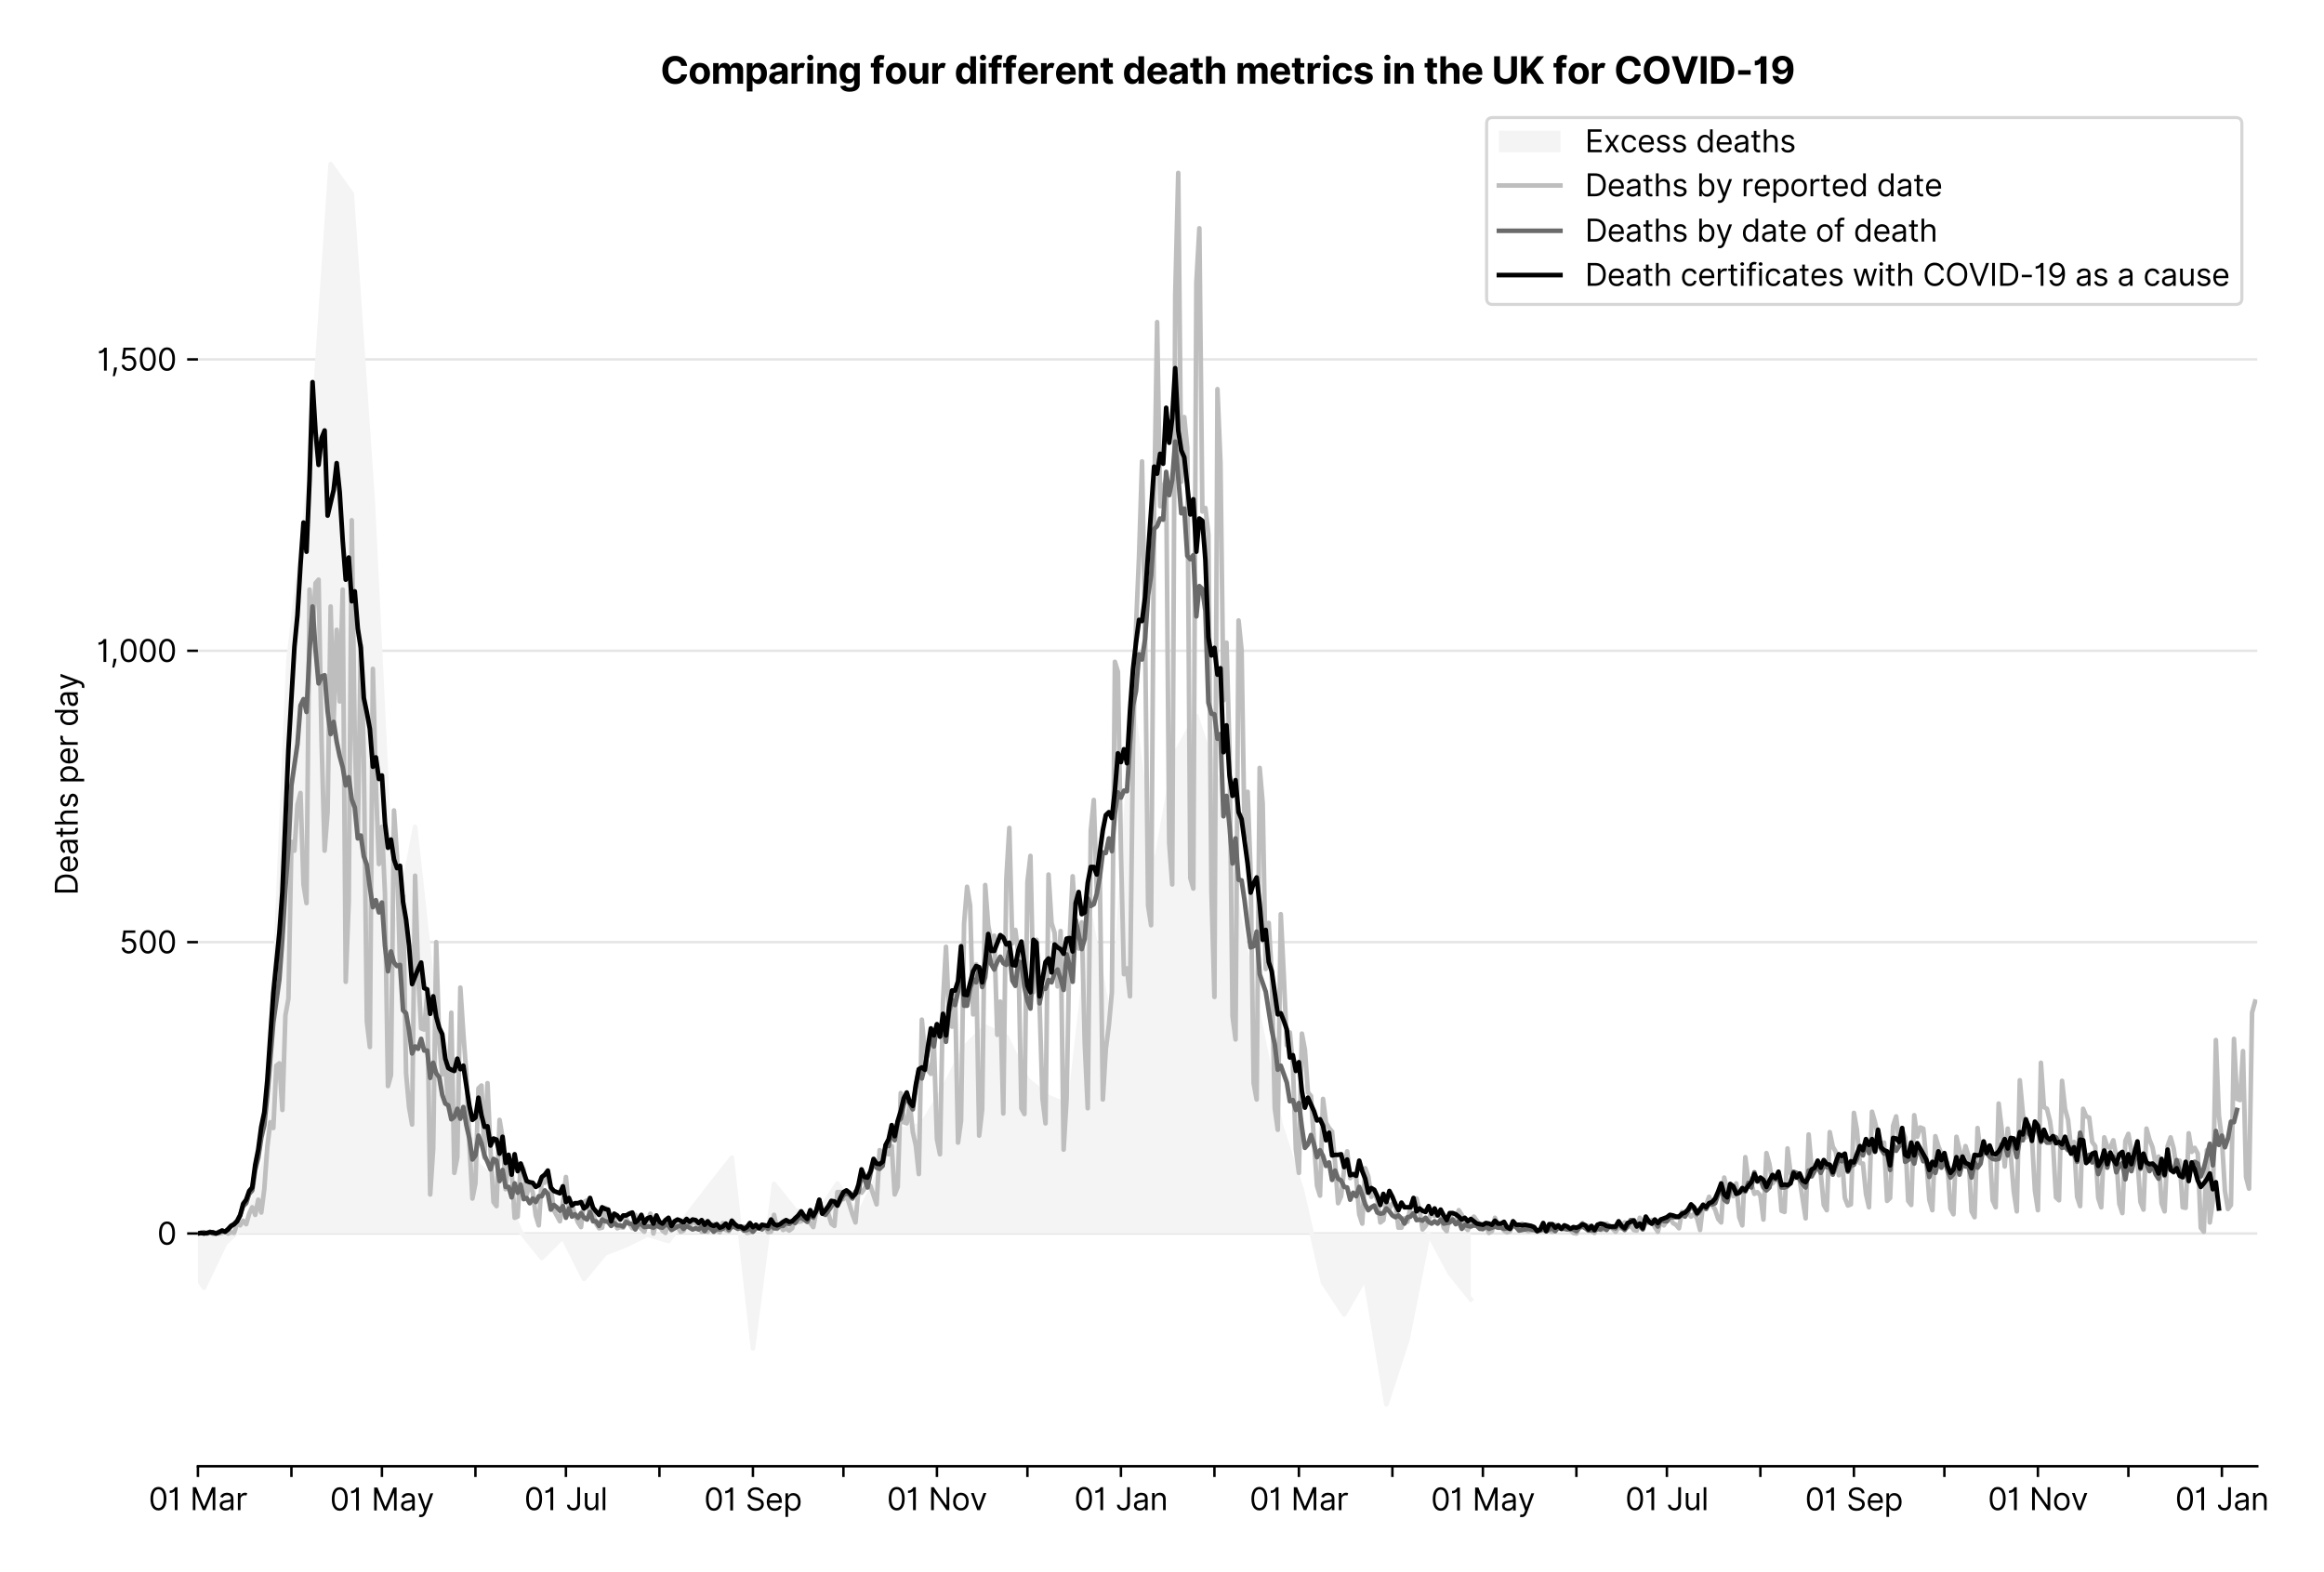 <?xml version="1.0" encoding="utf-8" standalone="no"?>
<!DOCTYPE svg PUBLIC "-//W3C//DTD SVG 1.1//EN"
  "http://www.w3.org/Graphics/SVG/1.1/DTD/svg11.dtd">
<svg xmlns:xlink="http://www.w3.org/1999/xlink" viewBox="0 0 755.661 511.234" xmlns="http://www.w3.org/2000/svg" version="1.1">
 <defs>
  <style type="text/css">*{stroke-linejoin: round; stroke-linecap: butt}</style>
 </defs>
 <g id="figure_1">
  <g id="patch_1">
   <path d="M 0 511.234 
L 755.661 511.234 
L 755.661 0 
L 0 0 
z
" style="fill: #ffffff"/>
  </g>
  <g id="axes_1">
   <g id="patch_2">
    <path d="M 64.356 476.745 
L 733.956 476.745 
L 733.956 33.225 
L 64.356 33.225 
z
" style="fill: #ffffff"/>
   </g>
   <g id="matplotlib.axis_1">
    <g id="xtick_1">
     <g id="line2d_1">
      <defs>
       <path id="md40a443402" d="M 0 0 
L 0 3.5 
" style="stroke: #000000; stroke-width: 0.8"/>
      </defs>
      <g>
       <use xlink:href="#md40a443402" x="64.356" y="476.745" style="stroke: #000000; stroke-width: 0.8"/>
      </g>
     </g>
     <g id="text_1">
      <!-- 01 Mar -->
      <g transform="translate(48.32 491.018)scale(0.1 -0.1)">
       <defs>
        <path id="Inter-Regular-30" d="M 2000 -64 
Q 1230 -64 806 561 
Q 382 1186 382 2327 
Q 382 3459 809 4088 
Q 1236 4718 2000 4718 
Q 2764 4718 3191 4088 
Q 3618 3459 3618 2327 
Q 3618 1186 3194 561 
Q 2771 -64 2000 -64 
z
M 2000 436 
Q 2509 436 2791 927 
Q 3073 1418 3073 2327 
Q 3073 3234 2789 3730 
Q 2505 4227 2000 4227 
Q 1496 4227 1211 3730 
Q 927 3234 927 2327 
Q 927 1418 1210 927 
Q 1493 436 2000 436 
z
" transform="scale(0.016)"/>
        <path id="Inter-Regular-31" d="M 1973 4655 
L 1973 0 
L 1409 0 
L 1409 3836 
L 1373 3836 
Q 1341 3773 1209 3692 
Q 1077 3611 868 3551 
Q 659 3491 391 3491 
L 391 3964 
Q 661 3964 859 4061 
Q 1057 4159 1190 4291 
Q 1323 4423 1392 4529 
Q 1461 4636 1473 4655 
L 1973 4655 
z
" transform="scale(0.016)"/>
        <path id="Inter-Regular-20" transform="scale(0.016)"/>
        <path id="Inter-Regular-4d" d="M 564 4655 
L 1236 4655 
L 2818 791 
L 2873 791 
L 4455 4655 
L 5127 4655 
L 5127 0 
L 4600 0 
L 4600 3536 
L 4555 3536 
L 3100 0 
L 2591 0 
L 1136 3536 
L 1091 3536 
L 1091 0 
L 564 0 
L 564 4655 
z
" transform="scale(0.016)"/>
        <path id="Inter-Regular-61" d="M 1518 -82 
Q 1186 -82 916 44 
Q 646 170 486 410 
Q 327 650 327 991 
Q 327 1291 445 1478 
Q 564 1666 761 1773 
Q 959 1880 1199 1933 
Q 1439 1986 1682 2018 
Q 2000 2059 2199 2080 
Q 2398 2102 2490 2154 
Q 2582 2207 2582 2336 
L 2582 2355 
Q 2582 2691 2399 2877 
Q 2216 3064 1846 3064 
Q 1461 3064 1243 2895 
Q 1025 2727 936 2536 
L 427 2718 
Q 564 3036 792 3214 
Q 1021 3393 1292 3464 
Q 1564 3536 1827 3536 
Q 1996 3536 2215 3496 
Q 2434 3457 2640 3334 
Q 2846 3211 2982 2963 
Q 3118 2716 3118 2300 
L 3118 0 
L 2582 0 
L 2582 473 
L 2555 473 
Q 2500 359 2373 229 
Q 2246 100 2034 9 
Q 1823 -82 1518 -82 
z
M 1600 400 
Q 1918 400 2137 525 
Q 2357 650 2469 847 
Q 2582 1045 2582 1264 
L 2582 1755 
Q 2548 1714 2433 1681 
Q 2318 1648 2169 1624 
Q 2021 1600 1881 1583 
Q 1741 1566 1655 1555 
Q 1446 1527 1265 1467 
Q 1084 1407 974 1287 
Q 864 1168 864 964 
Q 864 684 1072 542 
Q 1280 400 1600 400 
z
" transform="scale(0.016)"/>
        <path id="Inter-Regular-72" d="M 491 0 
L 491 3491 
L 1009 3491 
L 1009 2964 
L 1046 2964 
Q 1139 3223 1389 3384 
Q 1639 3545 1955 3545 
Q 2100 3545 2209 3511 
Q 2318 3477 2400 3418 
L 2218 2964 
Q 2161 2993 2085 3010 
Q 2009 3027 1909 3027 
Q 1527 3027 1277 2794 
Q 1027 2561 1027 2209 
L 1027 0 
L 491 0 
z
" transform="scale(0.016)"/>
       </defs>
       <use xlink:href="#Inter-Regular-30"/>
       <use xlink:href="#Inter-Regular-31" x="62.5"/>
       <use xlink:href="#Inter-Regular-20" x="106.676"/>
       <use xlink:href="#Inter-Regular-4d" x="134.801"/>
       <use xlink:href="#Inter-Regular-61" x="225.994"/>
       <use xlink:href="#Inter-Regular-72" x="282.386"/>
      </g>
     </g>
    </g>
    <g id="xtick_2">
     <g id="line2d_2">
      <g>
       <use xlink:href="#md40a443402" x="94.761" y="476.745" style="stroke: #000000; stroke-width: 0.8"/>
      </g>
     </g>
    </g>
    <g id="xtick_3">
     <g id="line2d_3">
      <g>
       <use xlink:href="#md40a443402" x="124.184" y="476.745" style="stroke: #000000; stroke-width: 0.8"/>
      </g>
     </g>
     <g id="text_2">
      <!-- 01 May -->
      <g transform="translate(107.281 491.117)scale(0.1 -0.1)">
       <defs>
        <path id="Inter-Regular-79" d="M 818 -1355 
Q 682 -1355 575 -1333 
Q 468 -1311 427 -1291 
L 564 -818 
Q 857 -893 1053 -814 
Q 1250 -736 1391 -345 
L 1509 -18 
L 218 3491 
L 800 3491 
L 1764 709 
L 1800 709 
L 2764 3491 
L 3346 3491 
L 1846 -564 
Q 1550 -1355 818 -1355 
z
" transform="scale(0.016)"/>
       </defs>
       <use xlink:href="#Inter-Regular-30"/>
       <use xlink:href="#Inter-Regular-31" x="62.5"/>
       <use xlink:href="#Inter-Regular-20" x="106.676"/>
       <use xlink:href="#Inter-Regular-4d" x="134.801"/>
       <use xlink:href="#Inter-Regular-61" x="225.994"/>
       <use xlink:href="#Inter-Regular-79" x="282.386"/>
      </g>
     </g>
    </g>
    <g id="xtick_4">
     <g id="line2d_4">
      <g>
       <use xlink:href="#md40a443402" x="154.588" y="476.745" style="stroke: #000000; stroke-width: 0.8"/>
      </g>
     </g>
    </g>
    <g id="xtick_5">
     <g id="line2d_5">
      <g>
       <use xlink:href="#md40a443402" x="184.012" y="476.745" style="stroke: #000000; stroke-width: 0.8"/>
      </g>
     </g>
     <g id="text_3">
      <!-- 01 Jul -->
      <g transform="translate(170.468 491.018)scale(0.1 -0.1)">
       <defs>
        <path id="Inter-Regular-4a" d="M 2346 4655 
L 2909 4655 
L 2909 1327 
Q 2909 657 2549 296 
Q 2189 -64 1582 -64 
Q 1200 -64 902 76 
Q 605 216 434 475 
Q 264 734 264 1091 
L 818 1091 
Q 818 795 1034 615 
Q 1250 436 1582 436 
Q 1948 436 2147 664 
Q 2346 893 2346 1327 
L 2346 4655 
z
" transform="scale(0.016)"/>
        <path id="Inter-Regular-75" d="M 2691 1427 
L 2691 3491 
L 3227 3491 
L 3227 0 
L 2691 0 
L 2691 591 
L 2655 591 
Q 2532 325 2273 140 
Q 2014 -45 1618 -45 
Q 1127 -45 809 280 
Q 491 605 491 1273 
L 491 3491 
L 1027 3491 
L 1027 1309 
Q 1027 927 1242 700 
Q 1457 473 1791 473 
Q 1991 473 2199 575 
Q 2407 677 2549 888 
Q 2691 1100 2691 1427 
z
" transform="scale(0.016)"/>
        <path id="Inter-Regular-6c" d="M 1027 4655 
L 1027 0 
L 491 0 
L 491 4655 
L 1027 4655 
z
" transform="scale(0.016)"/>
       </defs>
       <use xlink:href="#Inter-Regular-30"/>
       <use xlink:href="#Inter-Regular-31" x="62.5"/>
       <use xlink:href="#Inter-Regular-20" x="106.676"/>
       <use xlink:href="#Inter-Regular-4a" x="134.801"/>
       <use xlink:href="#Inter-Regular-75" x="189.063"/>
       <use xlink:href="#Inter-Regular-6c" x="247.159"/>
      </g>
     </g>
    </g>
    <g id="xtick_6">
     <g id="line2d_6">
      <g>
       <use xlink:href="#md40a443402" x="214.416" y="476.745" style="stroke: #000000; stroke-width: 0.8"/>
      </g>
     </g>
    </g>
    <g id="xtick_7">
     <g id="line2d_7">
      <g>
       <use xlink:href="#md40a443402" x="244.82" y="476.745" style="stroke: #000000; stroke-width: 0.8"/>
      </g>
     </g>
     <g id="text_4">
      <!-- 01 Sep -->
      <g transform="translate(228.933 491.117)scale(0.1 -0.1)">
       <defs>
        <path id="Inter-Regular-53" d="M 3109 3491 
Q 3068 3836 2777 4027 
Q 2486 4218 2064 4218 
Q 1600 4218 1318 3999 
Q 1036 3780 1036 3445 
Q 1036 3195 1189 3042 
Q 1343 2889 1553 2803 
Q 1764 2718 1936 2673 
L 2409 2545 
Q 2591 2498 2815 2414 
Q 3039 2330 3244 2185 
Q 3450 2041 3584 1816 
Q 3718 1591 3718 1264 
Q 3718 886 3521 581 
Q 3325 277 2949 97 
Q 2573 -82 2036 -82 
Q 1286 -82 845 272 
Q 405 627 364 1200 
L 946 1200 
Q 968 936 1124 764 
Q 1280 593 1519 510 
Q 1759 427 2036 427 
Q 2359 427 2616 533 
Q 2873 639 3023 828 
Q 3173 1018 3173 1273 
Q 3173 1505 3043 1650 
Q 2914 1795 2702 1886 
Q 2491 1977 2246 2045 
L 1673 2209 
Q 1127 2366 809 2657 
Q 491 2948 491 3418 
Q 491 3809 703 4101 
Q 916 4393 1276 4555 
Q 1636 4718 2082 4718 
Q 2532 4718 2882 4558 
Q 3232 4398 3437 4120 
Q 3643 3843 3655 3491 
L 3109 3491 
z
" transform="scale(0.016)"/>
        <path id="Inter-Regular-65" d="M 1955 -73 
Q 1450 -73 1085 151 
Q 721 375 524 778 
Q 327 1182 327 1718 
Q 327 2255 524 2665 
Q 721 3075 1074 3305 
Q 1427 3536 1900 3536 
Q 2173 3536 2439 3445 
Q 2705 3355 2923 3151 
Q 3141 2948 3270 2614 
Q 3400 2280 3400 1791 
L 3400 1564 
L 866 1564 
Q 884 1005 1183 707 
Q 1482 409 1955 409 
Q 2271 409 2498 545 
Q 2725 682 2827 955 
L 3346 809 
Q 3223 414 2854 170 
Q 2486 -73 1955 -73 
z
M 866 2027 
L 2855 2027 
Q 2855 2470 2595 2762 
Q 2336 3055 1900 3055 
Q 1593 3055 1368 2911 
Q 1143 2768 1013 2533 
Q 884 2298 866 2027 
z
" transform="scale(0.016)"/>
        <path id="Inter-Regular-70" d="M 491 -1309 
L 491 3491 
L 1009 3491 
L 1009 2936 
L 1073 2936 
Q 1132 3027 1237 3169 
Q 1343 3311 1542 3423 
Q 1741 3536 2082 3536 
Q 2523 3536 2859 3315 
Q 3196 3095 3384 2690 
Q 3573 2286 3573 1736 
Q 3573 1182 3384 776 
Q 3196 370 2861 148 
Q 2527 -73 2091 -73 
Q 1755 -73 1552 39 
Q 1350 152 1241 296 
Q 1132 441 1073 536 
L 1027 536 
L 1027 -1309 
L 491 -1309 
z
M 1018 1745 
Q 1018 1152 1276 780 
Q 1534 409 2018 409 
Q 2355 409 2581 587 
Q 2807 766 2921 1069 
Q 3036 1373 3036 1745 
Q 3036 2114 2923 2410 
Q 2811 2707 2585 2881 
Q 2359 3055 2018 3055 
Q 1527 3055 1272 2693 
Q 1018 2332 1018 1745 
z
" transform="scale(0.016)"/>
       </defs>
       <use xlink:href="#Inter-Regular-30"/>
       <use xlink:href="#Inter-Regular-31" x="62.5"/>
       <use xlink:href="#Inter-Regular-20" x="106.676"/>
       <use xlink:href="#Inter-Regular-53" x="134.801"/>
       <use xlink:href="#Inter-Regular-65" x="198.58"/>
       <use xlink:href="#Inter-Regular-70" x="256.818"/>
      </g>
     </g>
    </g>
    <g id="xtick_8">
     <g id="line2d_8">
      <g>
       <use xlink:href="#md40a443402" x="274.244" y="476.745" style="stroke: #000000; stroke-width: 0.8"/>
      </g>
     </g>
    </g>
    <g id="xtick_9">
     <g id="line2d_9">
      <g>
       <use xlink:href="#md40a443402" x="304.648" y="476.745" style="stroke: #000000; stroke-width: 0.8"/>
      </g>
     </g>
     <g id="text_5">
      <!-- 01 Nov -->
      <g transform="translate(288.377 491.018)scale(0.1 -0.1)">
       <defs>
        <path id="Inter-Regular-4e" d="M 4255 4655 
L 4255 0 
L 3709 0 
L 1173 3655 
L 1127 3655 
L 1127 0 
L 564 0 
L 564 4655 
L 1109 4655 
L 3655 991 
L 3700 991 
L 3700 4655 
L 4255 4655 
z
" transform="scale(0.016)"/>
        <path id="Inter-Regular-6f" d="M 1909 -73 
Q 1436 -73 1080 152 
Q 725 377 526 781 
Q 327 1186 327 1727 
Q 327 2273 526 2679 
Q 725 3086 1080 3311 
Q 1436 3536 1909 3536 
Q 2382 3536 2737 3311 
Q 3093 3086 3292 2679 
Q 3491 2273 3491 1727 
Q 3491 1186 3292 781 
Q 3093 377 2737 152 
Q 2382 -73 1909 -73 
z
M 1909 409 
Q 2268 409 2500 593 
Q 2732 777 2843 1077 
Q 2955 1377 2955 1727 
Q 2955 2077 2843 2379 
Q 2732 2682 2500 2868 
Q 2268 3055 1909 3055 
Q 1550 3055 1318 2868 
Q 1086 2682 975 2379 
Q 864 2077 864 1727 
Q 864 1377 975 1077 
Q 1086 777 1318 593 
Q 1550 409 1909 409 
z
" transform="scale(0.016)"/>
        <path id="Inter-Regular-76" d="M 3346 3491 
L 2055 0 
L 1509 0 
L 218 3491 
L 800 3491 
L 1764 709 
L 1800 709 
L 2764 3491 
L 3346 3491 
z
" transform="scale(0.016)"/>
       </defs>
       <use xlink:href="#Inter-Regular-30"/>
       <use xlink:href="#Inter-Regular-31" x="62.5"/>
       <use xlink:href="#Inter-Regular-20" x="106.676"/>
       <use xlink:href="#Inter-Regular-4e" x="134.801"/>
       <use xlink:href="#Inter-Regular-6f" x="210.085"/>
       <use xlink:href="#Inter-Regular-76" x="269.744"/>
      </g>
     </g>
    </g>
    <g id="xtick_10">
     <g id="line2d_10">
      <g>
       <use xlink:href="#md40a443402" x="334.072" y="476.745" style="stroke: #000000; stroke-width: 0.8"/>
      </g>
     </g>
    </g>
    <g id="xtick_11">
     <g id="line2d_11">
      <g>
       <use xlink:href="#md40a443402" x="364.476" y="476.745" style="stroke: #000000; stroke-width: 0.8"/>
      </g>
     </g>
     <g id="text_6">
      <!-- 01 Jan -->
      <g transform="translate(349.277 491.018)scale(0.1 -0.1)">
       <defs>
        <path id="Inter-Regular-6e" d="M 1027 2100 
L 1027 0 
L 491 0 
L 491 3491 
L 1009 3491 
L 1009 2945 
L 1055 2945 
Q 1177 3211 1427 3373 
Q 1677 3536 2073 3536 
Q 2602 3536 2928 3211 
Q 3255 2886 3255 2218 
L 3255 0 
L 2718 0 
L 2718 2182 
Q 2718 2593 2504 2824 
Q 2291 3055 1918 3055 
Q 1534 3055 1280 2806 
Q 1027 2557 1027 2100 
z
" transform="scale(0.016)"/>
       </defs>
       <use xlink:href="#Inter-Regular-30"/>
       <use xlink:href="#Inter-Regular-31" x="62.5"/>
       <use xlink:href="#Inter-Regular-20" x="106.676"/>
       <use xlink:href="#Inter-Regular-4a" x="134.801"/>
       <use xlink:href="#Inter-Regular-61" x="189.063"/>
       <use xlink:href="#Inter-Regular-6e" x="245.455"/>
      </g>
     </g>
    </g>
    <g id="xtick_12">
     <g id="line2d_12">
      <g>
       <use xlink:href="#md40a443402" x="394.88" y="476.745" style="stroke: #000000; stroke-width: 0.8"/>
      </g>
     </g>
    </g>
    <g id="xtick_13">
     <g id="line2d_13">
      <g>
       <use xlink:href="#md40a443402" x="422.342" y="476.745" style="stroke: #000000; stroke-width: 0.8"/>
      </g>
     </g>
     <g id="text_7">
      <!-- 01 Mar -->
      <g transform="translate(406.305 491.018)scale(0.1 -0.1)">
       <use xlink:href="#Inter-Regular-30"/>
       <use xlink:href="#Inter-Regular-31" x="62.5"/>
       <use xlink:href="#Inter-Regular-20" x="106.676"/>
       <use xlink:href="#Inter-Regular-4d" x="134.801"/>
       <use xlink:href="#Inter-Regular-61" x="225.994"/>
       <use xlink:href="#Inter-Regular-72" x="282.386"/>
      </g>
     </g>
    </g>
    <g id="xtick_14">
     <g id="line2d_14">
      <g>
       <use xlink:href="#md40a443402" x="452.746" y="476.745" style="stroke: #000000; stroke-width: 0.8"/>
      </g>
     </g>
    </g>
    <g id="xtick_15">
     <g id="line2d_15">
      <g>
       <use xlink:href="#md40a443402" x="482.17" y="476.745" style="stroke: #000000; stroke-width: 0.8"/>
      </g>
     </g>
     <g id="text_8">
      <!-- 01 May -->
      <g transform="translate(465.267 491.117)scale(0.1 -0.1)">
       <use xlink:href="#Inter-Regular-30"/>
       <use xlink:href="#Inter-Regular-31" x="62.5"/>
       <use xlink:href="#Inter-Regular-20" x="106.676"/>
       <use xlink:href="#Inter-Regular-4d" x="134.801"/>
       <use xlink:href="#Inter-Regular-61" x="225.994"/>
       <use xlink:href="#Inter-Regular-79" x="282.386"/>
      </g>
     </g>
    </g>
    <g id="xtick_16">
     <g id="line2d_16">
      <g>
       <use xlink:href="#md40a443402" x="512.574" y="476.745" style="stroke: #000000; stroke-width: 0.8"/>
      </g>
     </g>
    </g>
    <g id="xtick_17">
     <g id="line2d_17">
      <g>
       <use xlink:href="#md40a443402" x="541.998" y="476.745" style="stroke: #000000; stroke-width: 0.8"/>
      </g>
     </g>
     <g id="text_9">
      <!-- 01 Jul -->
      <g transform="translate(528.454 491.018)scale(0.1 -0.1)">
       <use xlink:href="#Inter-Regular-30"/>
       <use xlink:href="#Inter-Regular-31" x="62.5"/>
       <use xlink:href="#Inter-Regular-20" x="106.676"/>
       <use xlink:href="#Inter-Regular-4a" x="134.801"/>
       <use xlink:href="#Inter-Regular-75" x="189.063"/>
       <use xlink:href="#Inter-Regular-6c" x="247.159"/>
      </g>
     </g>
    </g>
    <g id="xtick_18">
     <g id="line2d_18">
      <g>
       <use xlink:href="#md40a443402" x="572.402" y="476.745" style="stroke: #000000; stroke-width: 0.8"/>
      </g>
     </g>
    </g>
    <g id="xtick_19">
     <g id="line2d_19">
      <g>
       <use xlink:href="#md40a443402" x="602.806" y="476.745" style="stroke: #000000; stroke-width: 0.8"/>
      </g>
     </g>
     <g id="text_10">
      <!-- 01 Sep -->
      <g transform="translate(586.919 491.117)scale(0.1 -0.1)">
       <use xlink:href="#Inter-Regular-30"/>
       <use xlink:href="#Inter-Regular-31" x="62.5"/>
       <use xlink:href="#Inter-Regular-20" x="106.676"/>
       <use xlink:href="#Inter-Regular-53" x="134.801"/>
       <use xlink:href="#Inter-Regular-65" x="198.58"/>
       <use xlink:href="#Inter-Regular-70" x="256.818"/>
      </g>
     </g>
    </g>
    <g id="xtick_20">
     <g id="line2d_20">
      <g>
       <use xlink:href="#md40a443402" x="632.23" y="476.745" style="stroke: #000000; stroke-width: 0.8"/>
      </g>
     </g>
    </g>
    <g id="xtick_21">
     <g id="line2d_21">
      <g>
       <use xlink:href="#md40a443402" x="662.634" y="476.745" style="stroke: #000000; stroke-width: 0.8"/>
      </g>
     </g>
     <g id="text_11">
      <!-- 01 Nov -->
      <g transform="translate(646.363 491.018)scale(0.1 -0.1)">
       <use xlink:href="#Inter-Regular-30"/>
       <use xlink:href="#Inter-Regular-31" x="62.5"/>
       <use xlink:href="#Inter-Regular-20" x="106.676"/>
       <use xlink:href="#Inter-Regular-4e" x="134.801"/>
       <use xlink:href="#Inter-Regular-6f" x="210.085"/>
       <use xlink:href="#Inter-Regular-76" x="269.744"/>
      </g>
     </g>
    </g>
    <g id="xtick_22">
     <g id="line2d_22">
      <g>
       <use xlink:href="#md40a443402" x="692.058" y="476.745" style="stroke: #000000; stroke-width: 0.8"/>
      </g>
     </g>
    </g>
    <g id="xtick_23">
     <g id="line2d_23">
      <g>
       <use xlink:href="#md40a443402" x="722.462" y="476.745" style="stroke: #000000; stroke-width: 0.8"/>
      </g>
     </g>
     <g id="text_12">
      <!-- 01 Jan -->
      <g transform="translate(707.263 491.018)scale(0.1 -0.1)">
       <use xlink:href="#Inter-Regular-30"/>
       <use xlink:href="#Inter-Regular-31" x="62.5"/>
       <use xlink:href="#Inter-Regular-20" x="106.676"/>
       <use xlink:href="#Inter-Regular-4a" x="134.801"/>
       <use xlink:href="#Inter-Regular-61" x="189.063"/>
       <use xlink:href="#Inter-Regular-6e" x="245.455"/>
      </g>
     </g>
    </g>
   </g>
   <g id="matplotlib.axis_2">
    <g id="ytick_1">
     <g id="line2d_24">
      <path d="M 64.356 401.069 
L 733.956 401.069 
" clip-path="url(#pd9c1f82f0c)" style="fill: none; stroke: #e5e5e5; stroke-width: 0.8; stroke-linecap: square"/>
     </g>
     <g id="line2d_25">
      <defs>
       <path id="m0c4f30c6a9" d="M 0 0 
L -3.5 0 
" style="stroke: #000000; stroke-width: 0.8"/>
      </defs>
      <g>
       <use xlink:href="#m0c4f30c6a9" x="64.356" y="401.069" style="stroke: #000000; stroke-width: 0.8"/>
      </g>
     </g>
     <g id="text_13">
      <!-- 0 -->
      <g transform="translate(51.106 404.706)scale(0.1 -0.1)">
       <use xlink:href="#Inter-Regular-30"/>
      </g>
     </g>
    </g>
    <g id="ytick_2">
     <g id="line2d_26">
      <path d="M 64.356 306.332 
L 733.956 306.332 
" clip-path="url(#pd9c1f82f0c)" style="fill: none; stroke: #e5e5e5; stroke-width: 0.8; stroke-linecap: square"/>
     </g>
     <g id="line2d_27">
      <g>
       <use xlink:href="#m0c4f30c6a9" x="64.356" y="306.332" style="stroke: #000000; stroke-width: 0.8"/>
      </g>
     </g>
     <g id="text_14">
      <!-- 500 -->
      <g transform="translate(38.777 309.969)scale(0.1 -0.1)">
       <defs>
        <path id="Inter-Regular-35" d="M 1936 -64 
Q 1536 -64 1216 95 
Q 896 255 702 532 
Q 509 809 491 1164 
L 1036 1164 
Q 1068 848 1324 642 
Q 1580 436 1936 436 
Q 2223 436 2447 570 
Q 2671 705 2799 940 
Q 2927 1175 2927 1473 
Q 2927 1777 2794 2017 
Q 2661 2257 2429 2395 
Q 2198 2534 1900 2536 
Q 1686 2539 1461 2472 
Q 1236 2405 1091 2300 
L 564 2364 
L 846 4655 
L 3264 4655 
L 3264 4155 
L 1318 4155 
L 1155 2782 
L 1182 2782 
Q 1325 2895 1541 2970 
Q 1757 3045 1991 3045 
Q 2418 3045 2753 2842 
Q 3089 2639 3281 2286 
Q 3473 1934 3473 1482 
Q 3473 1036 3274 687 
Q 3075 339 2727 137 
Q 2380 -64 1936 -64 
z
" transform="scale(0.016)"/>
       </defs>
       <use xlink:href="#Inter-Regular-35"/>
       <use xlink:href="#Inter-Regular-30" x="60.795"/>
       <use xlink:href="#Inter-Regular-30" x="123.295"/>
      </g>
     </g>
    </g>
    <g id="ytick_3">
     <g id="line2d_28">
      <path d="M 64.356 211.596 
L 733.956 211.596 
" clip-path="url(#pd9c1f82f0c)" style="fill: none; stroke: #e5e5e5; stroke-width: 0.8; stroke-linecap: square"/>
     </g>
     <g id="line2d_29">
      <g>
       <use xlink:href="#m0c4f30c6a9" x="64.356" y="211.596" style="stroke: #000000; stroke-width: 0.8"/>
      </g>
     </g>
     <g id="text_15">
      <!-- 1,000 -->
      <g transform="translate(31.391 215.232)scale(0.1 -0.1)">
       <defs>
        <path id="Inter-Regular-2c" d="M 1291 636 
L 1255 391 
Q 1216 132 1137 -163 
Q 1059 -459 975 -720 
Q 891 -982 836 -1136 
L 427 -1136 
Q 457 -991 504 -752 
Q 552 -514 601 -219 
Q 650 75 682 382 
L 709 636 
L 1291 636 
z
" transform="scale(0.016)"/>
       </defs>
       <use xlink:href="#Inter-Regular-31"/>
       <use xlink:href="#Inter-Regular-2c" x="44.176"/>
       <use xlink:href="#Inter-Regular-30" x="72.159"/>
       <use xlink:href="#Inter-Regular-30" x="134.659"/>
       <use xlink:href="#Inter-Regular-30" x="197.159"/>
      </g>
     </g>
    </g>
    <g id="ytick_4">
     <g id="line2d_30">
      <path d="M 64.356 116.859 
L 733.956 116.859 
" clip-path="url(#pd9c1f82f0c)" style="fill: none; stroke: #e5e5e5; stroke-width: 0.8; stroke-linecap: square"/>
     </g>
     <g id="line2d_31">
      <g>
       <use xlink:href="#m0c4f30c6a9" x="64.356" y="116.859" style="stroke: #000000; stroke-width: 0.8"/>
      </g>
     </g>
     <g id="text_16">
      <!-- 1,500 -->
      <g transform="translate(31.561 120.495)scale(0.1 -0.1)">
       <use xlink:href="#Inter-Regular-31"/>
       <use xlink:href="#Inter-Regular-2c" x="44.176"/>
       <use xlink:href="#Inter-Regular-35" x="72.159"/>
       <use xlink:href="#Inter-Regular-30" x="132.955"/>
       <use xlink:href="#Inter-Regular-30" x="195.455"/>
      </g>
     </g>
    </g>
    <g id="text_17">
     <!-- Deaths per day -->
     <g transform="translate(25.273 291.094)rotate(-90)scale(0.1 -0.1)">
      <defs>
       <path id="Inter-Regular-44" d="M 2000 0 
L 564 0 
L 564 4655 
L 2064 4655 
Q 2741 4655 3223 4376 
Q 3705 4098 3961 3578 
Q 4218 3059 4218 2336 
Q 4218 1609 3959 1085 
Q 3700 561 3204 280 
Q 2709 0 2000 0 
z
M 1127 500 
L 1964 500 
Q 2830 500 3251 992 
Q 3673 1484 3673 2336 
Q 3673 3182 3259 3668 
Q 2846 4155 2027 4155 
L 1127 4155 
L 1127 500 
z
" transform="scale(0.016)"/>
       <path id="Inter-Regular-74" d="M 2009 3491 
L 2009 3036 
L 1264 3036 
L 1264 1000 
Q 1264 773 1331 660 
Q 1398 548 1503 510 
Q 1609 473 1727 473 
Q 1816 473 1873 483 
Q 1930 493 1964 500 
L 2073 18 
Q 2018 -2 1920 -23 
Q 1823 -45 1673 -45 
Q 1446 -45 1228 52 
Q 1011 150 869 350 
Q 727 550 727 855 
L 727 3036 
L 200 3036 
L 200 3491 
L 727 3491 
L 727 4327 
L 1264 4327 
L 1264 3491 
L 2009 3491 
z
" transform="scale(0.016)"/>
       <path id="Inter-Regular-68" d="M 1027 2100 
L 1027 0 
L 491 0 
L 491 4655 
L 1027 4655 
L 1027 2945 
L 1073 2945 
Q 1196 3216 1442 3376 
Q 1689 3536 2100 3536 
Q 2636 3536 2963 3213 
Q 3291 2891 3291 2218 
L 3291 0 
L 2755 0 
L 2755 2182 
Q 2755 2598 2540 2826 
Q 2325 3055 1946 3055 
Q 1548 3055 1287 2806 
Q 1027 2557 1027 2100 
z
" transform="scale(0.016)"/>
       <path id="Inter-Regular-73" d="M 2964 2709 
L 2482 2573 
Q 2411 2755 2245 2914 
Q 2080 3073 1727 3073 
Q 1407 3073 1194 2926 
Q 982 2780 982 2555 
Q 982 2355 1127 2239 
Q 1273 2123 1582 2045 
L 2100 1918 
Q 3027 1691 3027 973 
Q 3027 673 2855 436 
Q 2684 200 2377 63 
Q 2071 -73 1664 -73 
Q 1130 -73 780 159 
Q 430 391 336 836 
L 846 964 
Q 989 400 1655 400 
Q 2030 400 2251 560 
Q 2473 720 2473 945 
Q 2473 1316 1955 1436 
L 1373 1573 
Q 893 1686 669 1926 
Q 446 2166 446 2527 
Q 446 2823 613 3050 
Q 780 3277 1069 3406 
Q 1359 3536 1727 3536 
Q 2246 3536 2542 3309 
Q 2839 3082 2964 2709 
z
" transform="scale(0.016)"/>
       <path id="Inter-Regular-64" d="M 1809 -73 
Q 1373 -73 1039 148 
Q 705 370 516 776 
Q 327 1182 327 1736 
Q 327 2286 516 2690 
Q 705 3095 1041 3315 
Q 1377 3536 1818 3536 
Q 2159 3536 2358 3423 
Q 2557 3311 2662 3169 
Q 2768 3027 2827 2936 
L 2873 2936 
L 2873 4655 
L 3409 4655 
L 3409 0 
L 2891 0 
L 2891 536 
L 2827 536 
Q 2768 441 2659 296 
Q 2550 152 2348 39 
Q 2146 -73 1809 -73 
z
M 1882 409 
Q 2366 409 2624 780 
Q 2882 1152 2882 1745 
Q 2882 2332 2627 2693 
Q 2373 3055 1882 3055 
Q 1541 3055 1315 2881 
Q 1089 2707 976 2410 
Q 864 2114 864 1745 
Q 864 1373 978 1069 
Q 1093 766 1319 587 
Q 1546 409 1882 409 
z
" transform="scale(0.016)"/>
      </defs>
      <use xlink:href="#Inter-Regular-44"/>
      <use xlink:href="#Inter-Regular-65" x="71.875"/>
      <use xlink:href="#Inter-Regular-61" x="130.114"/>
      <use xlink:href="#Inter-Regular-74" x="186.506"/>
      <use xlink:href="#Inter-Regular-68" x="222.869"/>
      <use xlink:href="#Inter-Regular-73" x="281.96"/>
      <use xlink:href="#Inter-Regular-20" x="334.233"/>
      <use xlink:href="#Inter-Regular-70" x="362.358"/>
      <use xlink:href="#Inter-Regular-65" x="423.296"/>
      <use xlink:href="#Inter-Regular-72" x="481.534"/>
      <use xlink:href="#Inter-Regular-20" x="519.886"/>
      <use xlink:href="#Inter-Regular-64" x="548.011"/>
      <use xlink:href="#Inter-Regular-61" x="610.085"/>
      <use xlink:href="#Inter-Regular-79" x="666.477"/>
     </g>
    </g>
   </g>
   <g id="PolyCollection_1">
    <path d="M 4.528 401.069 
L 4.528 401.069 
L 11.394 401.069 
L 18.259 401.069 
L 25.125 401.069 
L 31.99 401.069 
L 38.856 401.069 
L 45.721 401.069 
L 52.587 401.069 
L 59.452 401.069 
L 66.318 401.069 
L 73.183 401.069 
L 80.049 401.069 
L 86.914 401.069 
L 93.78 401.069 
L 100.645 401.069 
L 107.511 401.069 
L 114.376 401.069 
L 121.242 401.069 
L 128.107 401.069 
L 134.973 401.069 
L 141.838 401.069 
L 148.704 401.069 
L 155.569 401.069 
L 162.435 401.069 
L 169.3 401.069 
L 176.166 401.069 
L 183.031 401.069 
L 189.897 401.069 
L 196.762 401.069 
L 203.627 401.069 
L 210.493 401.069 
L 217.358 401.069 
L 224.224 401.069 
L 231.089 401.069 
L 237.955 401.069 
L 244.82 401.069 
L 251.686 401.069 
L 258.551 401.069 
L 265.417 401.069 
L 272.282 401.069 
L 279.148 401.069 
L 286.013 401.069 
L 292.879 401.069 
L 299.744 401.069 
L 306.61 401.069 
L 313.475 401.069 
L 320.341 401.069 
L 327.206 401.069 
L 334.072 401.069 
L 340.937 401.069 
L 347.803 401.069 
L 354.668 401.069 
L 361.534 401.069 
L 368.399 401.069 
L 375.265 401.069 
L 382.13 401.069 
L 388.996 401.069 
L 395.861 401.069 
L 402.726 401.069 
L 409.592 401.069 
L 416.457 401.069 
L 423.323 401.069 
L 430.188 401.069 
L 437.054 401.069 
L 443.919 401.069 
L 450.785 401.069 
L 457.65 401.069 
L 464.516 401.069 
L 471.381 401.069 
L 478.247 401.069 
L 478.247 401.069 
L 478.247 422.48 
L 471.381 413.953 
L 464.516 401.069 
L 457.65 435.553 
L 450.785 456.585 
L 443.919 415.469 
L 437.054 427.406 
L 430.188 416.985 
L 423.323 387.048 
L 416.457 365.827 
L 409.592 332.101 
L 402.726 297.238 
L 395.861 253.469 
L 388.996 232.817 
L 382.13 245.132 
L 375.265 283.785 
L 368.399 229.785 
L 361.534 335.511 
L 354.668 298.753 
L 347.803 359.574 
L 340.937 356.732 
L 334.072 351.048 
L 327.206 337.027 
L 320.341 333.806 
L 313.475 340.627 
L 306.61 354.269 
L 299.744 365.638 
L 292.879 367.343 
L 286.013 380.985 
L 279.148 395.196 
L 272.282 384.774 
L 265.417 395.385 
L 258.551 393.49 
L 251.686 384.964 
L 244.82 438.396 
L 237.955 376.438 
L 231.089 385.153 
L 224.224 394.059 
L 217.358 403.532 
L 210.493 401.448 
L 203.627 404.859 
L 196.762 407.511 
L 189.897 415.848 
L 183.031 402.206 
L 176.166 409.027 
L 169.3 400.501 
L 162.435 384.585 
L 155.569 378.901 
L 148.704 351.048 
L 141.838 331.532 
L 134.973 268.817 
L 128.107 305.006 
L 121.242 163.659 
L 114.376 63.048 
L 107.511 53.385 
L 100.645 155.701 
L 93.78 214.817 
L 86.914 374.353 
L 80.049 397.848 
L 73.183 404.29 
L 66.318 418.69 
L 59.452 408.269 
L 52.587 419.827 
L 45.721 418.311 
L 38.856 422.29 
L 31.99 417.174 
L 25.125 424.185 
L 18.259 407.322 
L 11.394 392.543 
L 4.528 399.743 
z
" clip-path="url(#pd9c1f82f0c)" style="fill: #f4f4f4"/>
   </g>
   <g id="line2d_32">
    <path d="M 4.528 399.743 
L 11.394 392.543 
L 18.259 407.322 
L 25.125 424.185 
L 31.99 417.174 
L 38.856 422.29 
L 45.721 418.311 
L 52.587 419.827 
L 59.452 408.269 
L 66.318 418.69 
L 73.183 404.29 
L 80.049 397.848 
L 86.914 374.353 
L 93.78 214.817 
L 100.645 155.701 
L 107.511 53.385 
L 114.376 63.048 
L 121.242 163.659 
L 128.107 305.006 
L 134.973 268.817 
L 141.838 331.532 
L 148.704 351.048 
L 155.569 378.901 
L 162.435 384.585 
L 169.3 400.501 
L 176.166 409.027 
L 183.031 402.206 
L 189.897 415.848 
L 196.762 407.511 
L 203.627 404.859 
L 210.493 401.448 
L 217.358 403.532 
L 224.224 394.059 
L 231.089 385.153 
L 237.955 376.438 
L 244.82 438.396 
L 251.686 384.964 
L 258.551 393.49 
L 265.417 395.385 
L 272.282 384.774 
L 279.148 395.196 
L 286.013 380.985 
L 292.879 367.343 
L 299.744 365.638 
L 306.61 354.269 
L 313.475 340.627 
L 320.341 333.806 
L 327.206 337.027 
L 334.072 351.048 
L 340.937 356.732 
L 347.803 359.574 
L 354.668 298.753 
L 361.534 335.511 
L 368.399 229.785 
L 375.265 283.785 
L 382.13 245.132 
L 388.996 232.817 
L 395.861 253.469 
L 402.726 297.238 
L 409.592 332.101 
L 416.457 365.827 
L 423.323 387.048 
L 430.188 416.985 
L 437.054 427.406 
L 443.919 415.469 
L 450.785 456.585 
L 457.65 435.553 
L 464.516 401.069 
L 471.381 413.953 
L 478.247 422.48 
" clip-path="url(#pd9c1f82f0c)" style="fill: none; stroke: #f4f4f4; stroke-width: 1.5; stroke-linecap: square"/>
   </g>
   <g id="line2d_33">
    <path d="M 69.26 400.88 
L 70.241 400.88 
L 71.222 401.069 
L 72.203 400.88 
L 73.183 400.311 
L 74.164 401.069 
L 75.145 400.69 
L 76.126 400.88 
L 77.106 397.659 
L 78.087 398.417 
L 79.068 396.901 
L 80.049 398.038 
L 81.03 394.627 
L 82.01 392.543 
L 82.991 395.006 
L 83.972 390.08 
L 84.953 394.248 
L 85.933 386.669 
L 86.914 373.027 
L 87.895 364.88 
L 88.876 366.774 
L 89.857 346.501 
L 90.837 345.743 
L 91.818 360.901 
L 92.799 330.206 
L 93.78 324.711 
L 94.761 273.743 
L 95.741 276.585 
L 96.722 261.617 
L 97.703 257.827 
L 98.684 287.574 
L 99.664 293.638 
L 100.645 191.701 
L 101.626 205.911 
L 102.607 189.617 
L 103.588 188.48 
L 104.568 241.343 
L 105.549 276.585 
L 106.53 263.89 
L 107.511 197.196 
L 108.491 234.332 
L 109.472 204.774 
L 110.453 228.08 
L 111.434 191.701 
L 112.415 319.217 
L 113.395 293.069 
L 114.376 169.153 
L 115.357 240.585 
L 116.338 271.848 
L 117.319 209.701 
L 118.299 246.648 
L 119.28 332.101 
L 120.261 340.438 
L 121.242 217.469 
L 122.222 255.364 
L 123.203 280.943 
L 124.184 268.817 
L 125.165 290.417 
L 126.146 353.132 
L 127.126 349.532 
L 128.107 263.511 
L 129.088 278.48 
L 130.069 314.29 
L 131.05 291.364 
L 132.03 348.964 
L 133.011 359.953 
L 133.992 365.638 
L 134.973 284.732 
L 135.953 316.374 
L 136.934 334.374 
L 137.915 334.753 
L 138.896 323.196 
L 139.877 388.374 
L 140.857 373.406 
L 141.838 306.332 
L 142.819 338.922 
L 143.8 349.343 
L 144.78 345.932 
L 145.761 359.385 
L 146.742 329.259 
L 147.723 381.364 
L 148.704 376.248 
L 149.684 321.111 
L 150.665 336.08 
L 151.646 349.153 
L 152.627 371.89 
L 153.608 389.701 
L 154.588 384.774 
L 155.569 353.89 
L 156.55 352.943 
L 157.531 376.438 
L 158.511 352.185 
L 159.492 373.974 
L 160.473 390.838 
L 161.454 392.164 
L 162.435 364.122 
L 163.415 369.996 
L 164.396 386.669 
L 165.377 376.248 
L 166.358 380.796 
L 167.338 395.953 
L 168.319 395.574 
L 169.3 378.332 
L 170.281 380.227 
L 171.262 388.374 
L 172.242 385.153 
L 173.223 387.617 
L 174.204 395.196 
L 175.185 398.417 
L 176.166 383.259 
L 177.146 384.585 
L 178.127 382.311 
L 179.108 386.101 
L 180.089 393.49 
L 182.05 397.09 
L 183.031 391.027 
L 184.012 382.69 
L 184.993 393.301 
L 185.973 391.596 
L 186.954 395.006 
L 187.935 397.469 
L 188.916 398.985 
L 189.897 390.838 
L 190.877 390.269 
L 191.858 395.196 
L 192.839 394.627 
L 193.82 397.848 
L 194.8 399.364 
L 195.781 399.174 
L 196.762 392.732 
L 197.743 396.143 
L 198.724 396.522 
L 199.704 396.143 
L 200.685 399.364 
L 201.666 398.985 
L 202.647 399.174 
L 203.627 396.332 
L 205.589 399.364 
L 206.57 395.006 
L 207.551 398.227 
L 208.531 399.553 
L 209.512 400.501 
L 210.493 397.09 
L 211.474 394.627 
L 212.455 401.069 
L 213.435 397.28 
L 214.416 398.606 
L 215.397 400.122 
L 216.378 400.88 
L 217.358 397.659 
L 218.339 398.417 
L 219.32 397.659 
L 220.301 398.796 
L 221.282 400.501 
L 222.262 400.122 
L 223.243 397.659 
L 224.224 398.606 
L 225.205 397.28 
L 226.185 397.659 
L 227.166 398.985 
L 228.147 400.501 
L 229.128 400.122 
L 230.109 400.501 
L 231.089 398.796 
L 232.07 398.038 
L 233.051 399.932 
L 234.032 400.69 
L 235.013 397.659 
L 235.993 399.932 
L 236.974 400.311 
L 237.955 398.038 
L 238.936 398.038 
L 239.916 398.796 
L 240.897 399.364 
L 241.878 398.796 
L 242.859 400.88 
L 244.82 400.501 
L 245.801 399.174 
L 246.782 398.606 
L 247.763 399.174 
L 248.744 398.796 
L 249.724 400.69 
L 250.705 400.501 
L 251.686 395.006 
L 252.667 399.553 
L 253.647 398.417 
L 254.628 399.932 
L 255.609 399.364 
L 256.59 400.122 
L 257.571 399.364 
L 258.551 395.953 
L 259.532 397.28 
L 260.513 397.09 
L 261.494 395.953 
L 262.474 395.953 
L 263.455 397.659 
L 264.436 398.985 
L 265.417 394.059 
L 266.398 394.059 
L 267.378 393.49 
L 268.359 394.438 
L 269.34 394.627 
L 270.321 397.848 
L 271.302 398.606 
L 272.282 387.617 
L 273.263 387.617 
L 274.244 389.89 
L 275.225 388.564 
L 277.186 394.817 
L 278.167 397.469 
L 279.148 386.669 
L 280.129 387.806 
L 281.109 386.48 
L 282.09 384.585 
L 283.071 385.722 
L 285.032 391.596 
L 286.013 373.974 
L 286.994 375.111 
L 287.975 374.922 
L 288.956 375.301 
L 289.936 372.648 
L 290.917 388.374 
L 291.898 385.911 
L 292.879 355.406 
L 293.86 364.88 
L 294.84 365.259 
L 295.821 358.627 
L 296.802 368.101 
L 297.783 372.459 
L 298.763 381.743 
L 299.744 331.532 
L 300.725 342.332 
L 301.706 348.017 
L 302.687 349.153 
L 303.667 339.301 
L 304.648 370.374 
L 305.629 375.301 
L 306.61 325.848 
L 307.591 307.848 
L 308.571 329.448 
L 309.552 333.806 
L 310.533 322.817 
L 311.514 371.511 
L 312.494 364.311 
L 313.475 300.269 
L 314.456 288.332 
L 315.437 294.396 
L 316.418 329.827 
L 317.398 313.532 
L 318.379 369.238 
L 319.36 360.711 
L 320.341 287.764 
L 321.321 300.838 
L 322.302 306.143 
L 323.283 304.248 
L 324.264 336.459 
L 325.245 325.659 
L 326.225 362.038 
L 327.206 285.869 
L 328.187 269.196 
L 329.168 306.711 
L 330.149 302.353 
L 331.129 310.311 
L 332.11 360.332 
L 333.091 362.227 
L 334.072 286.817 
L 335.052 278.29 
L 336.033 322.627 
L 337.014 305.574 
L 337.995 325.848 
L 338.976 357.301 
L 339.956 365.259 
L 340.937 284.353 
L 341.918 300.08 
L 342.899 303.301 
L 343.879 320.732 
L 344.86 302.732 
L 345.841 373.785 
L 346.822 357.111 
L 347.803 305.196 
L 348.783 284.922 
L 349.764 300.269 
L 350.745 308.417 
L 351.726 299.89 
L 352.707 339.301 
L 353.687 360.332 
L 354.668 270.143 
L 355.649 260.101 
L 356.63 290.227 
L 357.61 284.922 
L 358.591 357.49 
L 359.572 341.006 
L 360.553 333.427 
L 361.534 322.627 
L 362.514 215.196 
L 363.495 218.417 
L 364.476 276.774 
L 365.457 316.753 
L 366.438 314.859 
L 367.418 323.953 
L 368.399 243.806 
L 369.38 203.827 
L 370.361 180.901 
L 371.341 150.017 
L 372.322 204.964 
L 373.303 294.396 
L 374.284 300.838 
L 375.265 165.553 
L 376.245 104.732 
L 377.226 164.606 
L 378.207 158.543 
L 379.188 155.701 
L 380.168 273.932 
L 381.149 287.574 
L 382.13 96.017 
L 383.111 56.227 
L 384.092 156.648 
L 385.072 135.617 
L 386.053 145.659 
L 387.034 285.49 
L 388.015 288.901 
L 388.996 92.038 
L 389.976 74.227 
L 390.957 166.311 
L 391.938 165.174 
L 392.919 173.701 
L 393.899 289.848 
L 394.88 324.143 
L 395.861 126.522 
L 396.842 150.585 
L 397.823 227.701 
L 398.803 208.943 
L 399.784 244.185 
L 400.765 330.396 
L 401.746 337.974 
L 402.726 201.743 
L 403.707 211.406 
L 404.688 272.606 
L 405.669 257.448 
L 406.65 283.406 
L 407.63 352.185 
L 408.611 357.49 
L 409.592 249.68 
L 410.573 261.238 
L 411.554 315.048 
L 412.534 300.08 
L 413.515 316.753 
L 414.496 360.332 
L 415.477 367.343 
L 416.457 297.238 
L 417.438 317.322 
L 418.419 339.869 
L 419.4 335.701 
L 420.381 346.122 
L 421.361 373.785 
L 422.342 381.364 
L 423.323 336.08 
L 424.304 341.385 
L 425.285 355.217 
L 426.265 356.353 
L 428.227 385.532 
L 429.208 388.753 
L 430.188 357.301 
L 431.169 365.069 
L 432.15 366.774 
L 433.131 367.911 
L 434.112 378.143 
L 435.092 391.217 
L 436.073 388.943 
L 437.054 380.227 
L 438.035 374.353 
L 439.015 383.069 
L 439.996 381.932 
L 440.977 382.88 
L 441.958 394.817 
L 442.939 397.848 
L 443.919 379.848 
L 444.9 382.501 
L 445.881 389.132 
L 446.862 387.806 
L 447.843 390.08 
L 448.823 397.469 
L 449.804 396.711 
L 450.785 390.459 
L 451.766 392.922 
L 452.746 391.406 
L 453.727 391.217 
L 454.708 399.174 
L 455.689 399.174 
L 456.67 396.143 
L 457.65 397.28 
L 458.631 392.543 
L 460.593 389.701 
L 461.573 393.49 
L 462.554 399.743 
L 463.535 398.606 
L 464.516 396.711 
L 465.497 393.869 
L 466.477 395.385 
L 467.458 394.627 
L 468.439 394.438 
L 469.42 399.174 
L 470.401 400.311 
L 471.381 394.817 
L 472.362 396.901 
L 473.343 397.659 
L 474.324 393.49 
L 475.304 395.006 
L 476.285 398.985 
L 477.266 399.932 
L 479.228 395.574 
L 481.189 398.227 
L 482.17 399.743 
L 483.151 398.417 
L 484.132 400.88 
L 485.112 400.311 
L 486.093 395.953 
L 487.074 398.606 
L 488.055 398.227 
L 489.035 400.122 
L 490.016 400.69 
L 490.997 400.311 
L 491.978 397.28 
L 492.959 398.985 
L 493.939 398.985 
L 494.92 397.848 
L 495.901 399.743 
L 496.882 400.311 
L 497.862 400.122 
L 498.843 399.743 
L 499.824 400.501 
L 500.805 399.743 
L 501.786 399.364 
L 502.766 399.932 
L 503.747 400.122 
L 504.728 400.501 
L 505.709 398.227 
L 506.69 399.364 
L 507.67 399.174 
L 508.651 399.174 
L 509.632 399.743 
L 510.613 399.932 
L 511.593 400.88 
L 512.574 401.069 
L 513.555 398.796 
L 514.536 397.659 
L 515.517 398.985 
L 516.497 398.606 
L 517.478 400.311 
L 518.459 400.88 
L 519.44 398.606 
L 520.42 399.932 
L 521.401 399.743 
L 522.382 397.848 
L 523.363 398.796 
L 524.344 399.553 
L 525.324 400.501 
L 526.305 399.174 
L 527.286 399.364 
L 528.267 397.469 
L 529.248 398.985 
L 530.228 398.417 
L 531.209 399.932 
L 532.19 400.122 
L 533.171 395.953 
L 534.151 397.469 
L 535.132 397.09 
L 536.113 397.659 
L 537.094 396.711 
L 538.075 398.985 
L 539.055 400.501 
L 540.036 396.711 
L 541.017 398.417 
L 541.998 396.901 
L 542.979 395.953 
L 543.959 397.659 
L 544.94 398.227 
L 545.921 399.364 
L 546.902 394.059 
L 547.882 394.817 
L 548.863 394.438 
L 549.844 395.574 
L 550.825 394.627 
L 551.806 396.143 
L 552.786 399.932 
L 553.767 391.596 
L 554.748 391.785 
L 555.729 389.132 
L 556.709 391.785 
L 557.69 393.301 
L 558.671 396.332 
L 559.652 397.469 
L 560.633 382.88 
L 561.613 387.238 
L 562.594 385.153 
L 563.575 388.943 
L 564.556 384.774 
L 565.537 395.764 
L 566.517 398.417 
L 567.498 376.248 
L 568.479 383.827 
L 569.46 384.964 
L 570.44 388.185 
L 571.421 387.617 
L 572.402 388.753 
L 573.383 396.522 
L 574.364 374.922 
L 575.344 378.522 
L 576.325 384.774 
L 577.306 383.638 
L 578.287 381.553 
L 579.267 393.68 
L 580.248 394.059 
L 581.229 373.406 
L 582.21 381.364 
L 583.191 383.259 
L 584.171 382.122 
L 585.152 383.448 
L 587.114 396.143 
L 588.095 368.859 
L 589.075 380.038 
L 590.056 379.659 
L 591.037 379.469 
L 592.018 381.364 
L 592.998 391.785 
L 593.979 393.49 
L 594.96 368.101 
L 595.941 372.838 
L 596.922 374.543 
L 597.902 382.122 
L 598.883 375.869 
L 599.864 389.511 
L 600.845 391.974 
L 601.826 391.596 
L 602.806 361.848 
L 603.787 367.343 
L 604.768 378.143 
L 605.749 378.332 
L 606.729 388.185 
L 607.71 392.543 
L 608.691 361.469 
L 609.672 364.88 
L 610.653 369.427 
L 611.633 373.217 
L 612.614 371.511 
L 613.595 390.459 
L 614.576 389.511 
L 615.556 366.017 
L 616.537 362.985 
L 617.518 371.132 
L 618.499 367.343 
L 619.48 369.996 
L 620.46 390.459 
L 621.441 391.785 
L 622.422 362.606 
L 623.403 369.617 
L 624.384 366.585 
L 625.364 366.964 
L 626.345 377.006 
L 627.326 390.08 
L 628.307 393.49 
L 629.287 369.427 
L 630.268 372.648 
L 631.249 375.111 
L 632.23 377.006 
L 633.211 378.143 
L 634.191 392.922 
L 635.172 394.817 
L 636.153 369.617 
L 638.114 377.953 
L 639.095 372.648 
L 640.076 375.869 
L 641.057 393.869 
L 642.038 395.764 
L 643.018 366.774 
L 643.999 375.301 
L 644.98 371.322 
L 645.961 373.596 
L 646.942 373.027 
L 647.922 390.269 
L 648.903 392.543 
L 649.884 358.817 
L 650.865 367.153 
L 651.845 379.28 
L 652.826 366.964 
L 653.807 375.49 
L 654.788 387.427 
L 655.769 393.869 
L 656.749 351.238 
L 657.73 361.848 
L 658.711 369.806 
L 659.692 365.827 
L 660.673 369.617 
L 661.653 387.048 
L 662.634 393.49 
L 663.615 345.553 
L 664.596 359.953 
L 665.576 360.522 
L 666.557 364.501 
L 667.538 371.701 
L 668.519 389.322 
L 669.5 390.269 
L 670.48 351.427 
L 671.461 360.522 
L 672.442 364.122 
L 673.423 373.596 
L 674.403 371.322 
L 675.384 389.132 
L 676.365 392.164 
L 677.346 360.522 
L 678.327 362.985 
L 679.307 363.364 
L 680.288 371.322 
L 681.269 372.648 
L 682.25 389.511 
L 683.231 392.543 
L 684.211 369.806 
L 685.192 372.838 
L 686.173 373.217 
L 687.154 370.753 
L 688.134 376.248 
L 689.115 391.406 
L 690.096 394.438 
L 691.077 370.943 
L 692.058 368.669 
L 693.038 374.353 
L 694.019 373.974 
L 695 377.006 
L 695.981 390.838 
L 696.961 393.301 
L 697.942 366.964 
L 698.923 370.564 
L 699.904 373.027 
L 700.885 378.332 
L 701.865 376.059 
L 702.846 391.217 
L 703.827 393.869 
L 704.808 372.648 
L 705.789 369.806 
L 706.769 373.406 
L 707.75 380.038 
L 708.731 377.385 
L 709.712 392.543 
L 710.692 392.732 
L 711.673 368.48 
L 712.654 374.543 
L 713.635 373.217 
L 714.616 375.111 
L 715.596 399.174 
L 716.577 400.501 
L 717.558 373.974 
L 718.539 397.469 
L 719.52 390.269 
L 720.5 338.164 
L 721.481 362.606 
L 722.462 370.374 
L 723.443 387.238 
L 724.423 393.111 
L 725.404 391.785 
L 726.385 337.785 
L 727.366 357.301 
L 728.347 357.68 
L 729.327 341.764 
L 730.308 382.69 
L 731.289 386.48 
L 732.27 329.259 
L 733.25 325.659 
L 733.25 325.659 
" clip-path="url(#pd9c1f82f0c)" style="fill: none; stroke: #bebebe; stroke-width: 1.5; stroke-linecap: square"/>
   </g>
   <g id="line2d_34">
    <path d="M 65.337 400.88 
L 66.318 400.69 
L 67.299 401.069 
L 68.279 400.501 
L 69.26 401.069 
L 70.241 401.069 
L 71.222 400.501 
L 72.203 400.122 
L 73.183 400.501 
L 75.145 398.606 
L 76.126 398.038 
L 77.106 396.901 
L 78.087 395.006 
L 79.068 392.164 
L 80.049 391.217 
L 81.03 388.185 
L 82.01 387.048 
L 82.991 380.417 
L 83.972 376.438 
L 84.953 369.996 
L 85.933 365.827 
L 86.914 356.164 
L 88.876 332.48 
L 90.837 318.459 
L 91.818 305.196 
L 92.799 289.09 
L 93.78 275.827 
L 94.761 255.364 
L 96.722 241.911 
L 97.703 229.406 
L 98.684 227.322 
L 99.664 231.49 
L 100.645 211.785 
L 101.626 197.196 
L 102.607 211.406 
L 103.588 222.206 
L 104.568 219.932 
L 105.549 219.553 
L 106.53 231.301 
L 107.511 238.69 
L 108.491 234.711 
L 109.472 241.153 
L 110.453 245.89 
L 111.434 249.49 
L 112.415 255.364 
L 113.395 252.711 
L 114.376 259.911 
L 115.357 262.564 
L 116.338 272.606 
L 117.319 271.659 
L 118.299 278.48 
L 119.28 281.132 
L 120.261 288.522 
L 121.242 294.964 
L 122.222 292.69 
L 123.203 296.669 
L 124.184 293.448 
L 125.165 307.469 
L 126.146 315.806 
L 127.126 309.364 
L 128.107 312.964 
L 129.088 314.101 
L 130.069 313.722 
L 131.05 328.501 
L 132.03 329.448 
L 133.011 335.132 
L 133.992 342.522 
L 134.973 340.248 
L 135.953 341.006 
L 136.934 337.785 
L 137.915 341.574 
L 138.896 341.574 
L 139.877 350.48 
L 140.857 345.553 
L 141.838 348.964 
L 142.819 350.29 
L 143.8 355.974 
L 144.78 358.817 
L 145.761 359.385 
L 146.742 363.932 
L 147.723 363.174 
L 148.704 360.522 
L 149.684 363.743 
L 150.665 359.953 
L 151.646 365.827 
L 152.627 370.185 
L 153.608 377.006 
L 154.588 375.68 
L 155.569 369.238 
L 156.55 371.701 
L 157.531 375.68 
L 158.511 377.764 
L 159.492 380.227 
L 160.473 376.817 
L 161.454 377.385 
L 162.435 384.017 
L 163.415 380.417 
L 164.396 385.911 
L 165.377 385.911 
L 166.358 389.322 
L 167.338 384.774 
L 168.319 387.806 
L 169.3 385.153 
L 170.281 389.89 
L 171.262 389.511 
L 172.242 391.217 
L 173.223 389.701 
L 174.204 390.838 
L 175.185 388.943 
L 176.166 388.943 
L 177.146 387.048 
L 178.127 388.185 
L 179.108 393.301 
L 180.089 391.785 
L 181.069 392.543 
L 182.05 393.68 
L 183.031 392.164 
L 184.012 395.953 
L 184.993 392.922 
L 185.973 395.574 
L 186.954 394.817 
L 187.935 395.953 
L 188.916 394.438 
L 189.897 395.953 
L 190.877 396.522 
L 191.858 394.059 
L 192.839 397.09 
L 193.82 397.09 
L 194.8 398.606 
L 195.781 396.522 
L 196.762 397.09 
L 197.743 397.28 
L 198.724 398.606 
L 199.704 397.659 
L 200.685 398.417 
L 201.666 398.417 
L 202.647 398.796 
L 203.627 397.28 
L 204.608 397.848 
L 205.589 398.038 
L 206.57 399.743 
L 207.551 398.038 
L 208.531 398.038 
L 209.512 398.985 
L 210.493 398.796 
L 211.474 398.796 
L 212.455 399.174 
L 213.435 398.417 
L 214.416 398.985 
L 215.397 399.174 
L 216.378 398.227 
L 217.358 398.417 
L 218.339 399.932 
L 220.301 398.796 
L 221.282 398.417 
L 222.262 399.553 
L 223.243 398.606 
L 225.205 399.743 
L 226.185 399.364 
L 227.166 399.743 
L 228.147 398.796 
L 229.128 400.311 
L 230.109 398.796 
L 231.089 399.364 
L 232.07 400.501 
L 233.051 399.553 
L 234.032 399.743 
L 235.013 399.553 
L 235.993 398.417 
L 236.974 399.932 
L 237.955 398.796 
L 238.936 398.985 
L 239.916 399.553 
L 240.897 399.174 
L 241.878 400.122 
L 242.859 399.932 
L 243.84 399.364 
L 244.82 400.501 
L 245.801 399.364 
L 246.782 399.174 
L 247.763 399.743 
L 248.744 398.606 
L 249.724 399.553 
L 250.705 398.227 
L 251.686 399.364 
L 252.667 399.364 
L 253.647 398.606 
L 254.628 398.606 
L 255.609 397.659 
L 256.59 398.038 
L 257.571 397.09 
L 258.551 397.659 
L 259.532 396.143 
L 260.513 395.953 
L 261.494 396.522 
L 262.474 397.28 
L 263.455 395.006 
L 264.436 395.953 
L 265.417 393.49 
L 266.398 390.269 
L 267.378 394.438 
L 268.359 395.006 
L 269.34 393.68 
L 271.302 390.838 
L 272.282 391.974 
L 274.244 388.564 
L 275.225 387.996 
L 276.205 388.374 
L 277.186 389.701 
L 278.167 387.427 
L 279.148 387.617 
L 280.129 381.743 
L 281.109 383.448 
L 282.09 386.101 
L 283.071 381.364 
L 284.052 377.574 
L 285.032 379.659 
L 286.013 380.038 
L 286.994 379.09 
L 287.975 372.459 
L 288.956 372.648 
L 289.936 367.153 
L 290.917 370.753 
L 291.898 364.69 
L 292.879 363.743 
L 293.86 359.196 
L 294.84 356.353 
L 295.821 358.817 
L 296.802 360.711 
L 297.783 353.511 
L 298.763 348.017 
L 299.744 350.669 
L 300.725 346.69 
L 302.687 336.838 
L 303.667 340.248 
L 304.648 333.048 
L 305.629 337.027 
L 306.61 332.669 
L 307.591 338.732 
L 308.571 329.069 
L 309.552 325.09 
L 310.533 326.796 
L 311.514 322.438 
L 312.494 309.743 
L 313.475 326.985 
L 314.456 326.985 
L 315.437 321.301 
L 316.418 318.459 
L 317.398 319.406 
L 318.379 315.048 
L 319.36 320.922 
L 320.341 317.701 
L 321.321 308.796 
L 322.302 313.532 
L 323.283 315.238 
L 324.264 312.774 
L 325.245 311.069 
L 326.225 313.153 
L 327.206 313.722 
L 328.187 309.364 
L 329.168 318.838 
L 330.149 320.543 
L 331.129 312.585 
L 332.11 312.964 
L 333.091 320.922 
L 334.072 325.469 
L 335.052 327.932 
L 336.033 311.259 
L 337.014 311.069 
L 337.995 326.227 
L 338.976 321.49 
L 339.956 321.49 
L 340.937 318.648 
L 341.918 319.406 
L 342.899 316.374 
L 343.879 315.238 
L 344.86 318.269 
L 345.841 321.869 
L 346.822 310.311 
L 347.803 314.101 
L 348.783 319.217 
L 349.764 299.132 
L 351.726 308.606 
L 352.707 305.196 
L 353.687 292.122 
L 354.668 294.585 
L 355.649 294.017 
L 356.63 290.606 
L 357.61 285.111 
L 358.591 277.153 
L 359.572 277.343 
L 360.553 272.606 
L 361.534 276.774 
L 362.514 264.459 
L 363.495 257.638 
L 364.476 259.343 
L 365.457 257.069 
L 366.438 257.259 
L 367.418 241.911 
L 368.399 229.406 
L 369.38 224.669 
L 370.361 212.732 
L 371.341 214.438 
L 372.322 207.806 
L 373.303 193.596 
L 374.284 187.153 
L 375.265 171.996 
L 376.245 171.048 
L 377.226 168.585 
L 378.207 168.964 
L 379.188 153.427 
L 380.168 161.006 
L 381.149 156.08 
L 382.13 143.574 
L 384.092 166.88 
L 385.072 165.364 
L 386.053 180.711 
L 387.034 181.848 
L 388.015 180.522 
L 388.996 200.417 
L 389.976 190.564 
L 390.957 191.511 
L 391.938 198.711 
L 392.919 228.459 
L 393.899 232.059 
L 394.88 232.248 
L 395.861 240.206 
L 396.842 238.69 
L 397.823 265.406 
L 398.803 258.774 
L 399.784 268.627 
L 400.765 280.753 
L 401.746 272.606 
L 402.726 286.059 
L 403.707 286.248 
L 404.688 292.88 
L 405.669 301.027 
L 406.65 308.038 
L 407.63 307.659 
L 408.611 302.922 
L 409.592 316.753 
L 411.554 322.438 
L 413.515 334.943 
L 414.496 339.49 
L 415.477 347.827 
L 416.457 346.501 
L 418.419 351.996 
L 419.4 358.059 
L 420.381 357.68 
L 421.361 360.901 
L 422.342 358.627 
L 423.323 366.585 
L 424.304 373.217 
L 425.285 372.08 
L 426.265 369.048 
L 427.246 372.08 
L 428.227 376.248 
L 429.208 373.974 
L 430.188 375.869 
L 431.169 379.09 
L 432.15 377.953 
L 433.131 383.638 
L 434.112 380.606 
L 435.092 383.259 
L 436.073 383.827 
L 437.054 385.911 
L 438.035 386.101 
L 439.015 390.08 
L 439.996 387.806 
L 440.977 388.943 
L 441.958 385.911 
L 442.939 388.564 
L 443.919 391.596 
L 444.9 393.49 
L 445.881 392.543 
L 446.862 391.974 
L 447.843 394.248 
L 448.823 394.627 
L 449.804 394.438 
L 450.785 392.922 
L 451.766 393.869 
L 452.746 395.196 
L 453.727 395.764 
L 454.708 395.196 
L 455.689 396.143 
L 456.67 397.848 
L 457.65 395.764 
L 458.631 395.574 
L 459.612 394.438 
L 460.593 396.711 
L 461.573 396.522 
L 462.554 396.901 
L 463.535 395.953 
L 464.516 397.28 
L 465.497 397.848 
L 466.477 397.09 
L 467.458 397.848 
L 468.439 396.522 
L 469.42 397.848 
L 471.381 397.469 
L 472.362 396.522 
L 473.343 398.038 
L 474.324 397.09 
L 475.304 399.553 
L 476.285 398.227 
L 477.266 398.606 
L 478.247 398.796 
L 479.228 398.417 
L 480.208 398.606 
L 481.189 399.553 
L 482.17 399.553 
L 483.151 398.796 
L 484.132 399.553 
L 486.093 398.796 
L 487.074 399.174 
L 488.055 399.174 
L 489.035 399.553 
L 490.016 399.364 
L 490.997 399.553 
L 491.978 398.417 
L 492.959 398.985 
L 493.939 400.122 
L 496.882 399.553 
L 499.824 400.122 
L 500.805 400.122 
L 501.786 399.743 
L 502.766 400.311 
L 503.747 399.743 
L 504.728 399.364 
L 505.709 400.311 
L 506.69 398.985 
L 507.67 399.553 
L 508.651 399.553 
L 509.632 399.743 
L 510.613 399.553 
L 511.593 399.743 
L 512.574 400.311 
L 513.555 399.174 
L 514.536 398.796 
L 515.517 399.364 
L 516.497 400.122 
L 517.478 399.932 
L 518.459 400.122 
L 519.44 399.553 
L 520.42 399.743 
L 521.401 398.985 
L 522.382 399.932 
L 523.363 398.606 
L 524.344 399.174 
L 525.324 399.364 
L 526.305 397.469 
L 527.286 398.985 
L 528.267 399.932 
L 529.248 398.606 
L 530.228 396.711 
L 531.209 396.711 
L 532.19 398.038 
L 533.171 398.606 
L 534.151 399.743 
L 535.132 397.09 
L 536.113 397.28 
L 537.094 397.848 
L 538.075 397.28 
L 539.055 398.796 
L 540.036 396.522 
L 541.017 397.09 
L 541.998 397.09 
L 542.979 395.764 
L 545.921 395.764 
L 546.902 394.817 
L 547.882 395.574 
L 549.844 392.164 
L 550.825 393.111 
L 551.806 394.817 
L 552.786 393.68 
L 553.767 391.785 
L 554.748 393.111 
L 555.729 391.217 
L 556.709 391.596 
L 557.69 391.217 
L 559.652 385.532 
L 560.633 390.08 
L 561.613 390.838 
L 562.594 386.669 
L 563.575 385.722 
L 564.556 387.427 
L 565.537 387.617 
L 566.517 387.048 
L 567.498 387.427 
L 568.479 384.585 
L 569.46 386.101 
L 570.44 381.174 
L 571.421 384.206 
L 572.402 383.448 
L 573.383 386.101 
L 574.364 387.048 
L 575.344 386.101 
L 576.325 381.932 
L 577.306 383.448 
L 578.287 383.069 
L 579.267 386.101 
L 580.248 386.101 
L 581.229 385.722 
L 582.21 384.396 
L 583.191 380.985 
L 584.171 381.364 
L 585.152 383.448 
L 586.133 384.964 
L 587.114 386.101 
L 588.095 380.606 
L 589.075 382.501 
L 591.037 378.901 
L 592.018 381.364 
L 592.998 379.09 
L 593.979 379.469 
L 594.96 379.659 
L 595.941 381.932 
L 596.922 379.09 
L 597.902 377.006 
L 598.883 377.574 
L 599.864 376.817 
L 600.845 380.985 
L 601.826 379.09 
L 602.806 378.711 
L 603.787 376.817 
L 604.768 373.217 
L 605.749 375.68 
L 606.729 371.511 
L 607.71 374.922 
L 608.691 371.511 
L 609.672 374.543 
L 610.653 370.185 
L 611.633 373.596 
L 612.614 375.111 
L 613.595 374.543 
L 614.576 380.417 
L 615.556 371.89 
L 616.537 374.164 
L 617.518 372.648 
L 618.499 368.669 
L 619.48 377.764 
L 620.46 377.196 
L 621.441 375.68 
L 622.422 378.332 
L 623.403 373.406 
L 624.384 374.922 
L 625.364 377.574 
L 626.345 377.574 
L 627.326 382.69 
L 628.307 379.469 
L 629.287 381.364 
L 630.268 377.574 
L 631.249 379.659 
L 632.23 376.627 
L 633.211 380.417 
L 634.191 382.88 
L 635.172 381.743 
L 636.153 378.332 
L 637.134 381.932 
L 638.114 378.143 
L 639.095 379.28 
L 640.076 379.28 
L 641.057 382.88 
L 642.038 377.953 
L 643.018 379.659 
L 643.999 378.332 
L 644.98 372.838 
L 645.961 374.922 
L 646.942 376.059 
L 647.922 376.817 
L 648.903 377.006 
L 649.884 376.817 
L 650.865 372.08 
L 651.845 371.89 
L 652.826 375.68 
L 653.807 370.185 
L 654.788 372.08 
L 655.769 376.248 
L 656.749 370.374 
L 657.73 370.753 
L 658.711 364.88 
L 659.692 368.669 
L 660.673 369.238 
L 661.653 366.017 
L 662.634 367.722 
L 663.615 371.322 
L 664.596 369.996 
L 665.576 371.511 
L 666.557 371.511 
L 667.538 369.427 
L 668.519 369.806 
L 669.5 371.701 
L 670.48 373.217 
L 671.461 372.838 
L 672.442 373.974 
L 673.423 373.217 
L 674.403 375.301 
L 675.384 377.764 
L 676.365 368.29 
L 677.346 372.269 
L 678.327 377.385 
L 679.307 375.49 
L 680.288 377.953 
L 681.269 376.627 
L 682.25 381.743 
L 683.231 378.901 
L 684.211 373.974 
L 685.192 379.659 
L 686.173 375.68 
L 687.154 376.059 
L 688.134 381.174 
L 689.115 379.09 
L 690.096 378.143 
L 691.077 383.448 
L 692.058 377.574 
L 693.038 380.796 
L 695 373.596 
L 695.981 380.038 
L 696.961 375.49 
L 697.942 378.332 
L 698.923 380.796 
L 699.904 378.522 
L 700.885 381.743 
L 701.865 383.259 
L 702.846 378.522 
L 703.827 382.311 
L 704.808 376.817 
L 705.789 380.227 
L 706.769 381.174 
L 707.75 377.196 
L 708.731 380.985 
L 709.712 382.88 
L 710.692 378.522 
L 711.673 383.069 
L 712.654 378.143 
L 713.635 377.764 
L 714.616 378.332 
L 715.596 382.501 
L 716.577 379.848 
L 718.539 371.89 
L 719.52 378.901 
L 720.5 367.722 
L 721.481 372.269 
L 722.462 369.238 
L 723.443 373.027 
L 724.423 370.185 
L 725.404 364.69 
L 726.385 364.88 
L 727.366 360.901 
L 727.366 360.901 
" clip-path="url(#pd9c1f82f0c)" style="fill: none; stroke: #6a6a6a; stroke-width: 1.5; stroke-linecap: square"/>
   </g>
   <g id="line2d_35">
    <path d="M 33.952 400.88 
L 34.933 401.069 
L 35.914 401.069 
L 36.894 400.88 
L 37.875 401.069 
L 55.529 401.069 
L 56.51 400.88 
L 57.491 401.069 
L 64.356 401.069 
L 65.337 400.88 
L 66.318 401.069 
L 68.279 400.69 
L 69.26 400.69 
L 70.241 401.069 
L 71.222 400.69 
L 72.203 400.122 
L 73.183 400.501 
L 74.164 399.743 
L 75.145 398.606 
L 76.126 398.038 
L 77.106 397.09 
L 78.087 395.196 
L 79.068 391.406 
L 80.049 390.08 
L 81.03 387.238 
L 82.01 386.101 
L 82.991 378.711 
L 83.972 373.785 
L 84.953 366.396 
L 85.933 361.659 
L 86.914 351.238 
L 88.876 322.817 
L 90.837 303.301 
L 91.818 290.038 
L 93.78 243.617 
L 95.741 210.269 
L 96.722 200.038 
L 97.703 183.743 
L 98.684 169.911 
L 99.664 179.385 
L 100.645 156.08 
L 101.626 124.248 
L 102.607 140.543 
L 103.588 151.153 
L 104.568 142.438 
L 105.549 139.974 
L 106.53 167.638 
L 108.491 159.301 
L 109.472 150.585 
L 110.453 160.059 
L 111.434 175.785 
L 112.415 188.48 
L 113.395 181.28 
L 114.376 195.49 
L 115.357 192.269 
L 116.338 204.396 
L 117.319 210.648 
L 118.299 226.943 
L 119.28 231.68 
L 120.261 236.985 
L 121.242 249.301 
L 122.222 246.269 
L 123.203 253.28 
L 124.184 252.143 
L 125.165 267.49 
L 126.146 275.638 
L 127.126 272.985 
L 128.107 279.427 
L 129.088 282.269 
L 130.069 281.511 
L 131.05 293.259 
L 132.03 298.943 
L 133.011 307.469 
L 133.992 319.974 
L 135.953 315.048 
L 136.934 312.964 
L 137.915 321.301 
L 138.896 321.68 
L 139.877 329.638 
L 140.857 323.953 
L 141.838 330.585 
L 142.819 334.185 
L 143.8 336.269 
L 144.78 344.227 
L 145.761 347.259 
L 146.742 347.827 
L 147.723 348.206 
L 148.704 344.227 
L 149.684 347.638 
L 150.665 346.501 
L 152.627 359.574 
L 153.608 364.122 
L 154.588 363.364 
L 155.569 356.922 
L 156.55 362.606 
L 157.531 366.396 
L 158.511 366.206 
L 159.492 372.459 
L 160.473 370.185 
L 161.454 370.564 
L 162.435 375.111 
L 163.415 369.617 
L 164.396 378.143 
L 165.377 375.49 
L 166.358 381.932 
L 167.338 375.301 
L 168.319 380.796 
L 169.3 378.332 
L 171.262 384.017 
L 172.242 384.396 
L 173.223 384.585 
L 174.204 385.911 
L 175.185 385.343 
L 176.166 382.69 
L 177.146 381.932 
L 178.127 380.606 
L 179.108 386.101 
L 180.089 387.238 
L 182.05 387.996 
L 183.031 385.722 
L 184.012 390.838 
L 184.993 389.511 
L 185.973 391.974 
L 186.954 391.217 
L 187.935 391.217 
L 188.916 390.838 
L 189.897 392.922 
L 190.877 392.164 
L 191.858 389.511 
L 192.839 392.732 
L 194.8 395.006 
L 195.781 392.543 
L 196.762 393.111 
L 197.743 393.301 
L 198.724 397.09 
L 199.704 394.627 
L 200.685 395.196 
L 201.666 396.522 
L 202.647 395.196 
L 203.627 395.196 
L 204.608 394.627 
L 205.589 394.248 
L 206.57 397.469 
L 207.551 396.711 
L 208.531 395.006 
L 209.512 397.659 
L 210.493 396.143 
L 211.474 395.764 
L 212.455 397.848 
L 213.435 395.196 
L 214.416 397.28 
L 215.397 397.848 
L 216.378 396.711 
L 217.358 395.953 
L 218.339 398.606 
L 219.32 397.09 
L 220.301 396.522 
L 221.282 396.901 
L 222.262 397.469 
L 223.243 396.332 
L 224.224 397.28 
L 225.205 396.522 
L 226.185 396.711 
L 227.166 397.659 
L 228.147 396.711 
L 229.128 398.227 
L 230.109 397.09 
L 231.089 398.227 
L 232.07 398.606 
L 233.051 398.038 
L 234.032 399.174 
L 235.013 398.796 
L 235.993 397.848 
L 236.974 399.174 
L 237.955 396.901 
L 238.936 398.038 
L 239.916 398.796 
L 240.897 398.796 
L 241.878 399.553 
L 242.859 398.985 
L 243.84 397.659 
L 244.82 398.985 
L 245.801 398.227 
L 246.782 399.364 
L 247.763 398.227 
L 249.724 398.606 
L 250.705 396.522 
L 251.686 398.038 
L 252.667 398.417 
L 253.647 398.038 
L 254.628 397.28 
L 255.609 396.711 
L 256.59 397.28 
L 257.571 397.09 
L 259.532 395.196 
L 260.513 393.869 
L 261.494 395.385 
L 262.474 396.332 
L 263.455 393.49 
L 264.436 395.385 
L 265.417 393.68 
L 266.398 390.08 
L 267.378 394.627 
L 268.359 393.49 
L 269.34 392.164 
L 270.321 390.459 
L 271.302 390.648 
L 272.282 391.974 
L 273.263 389.511 
L 274.244 387.617 
L 275.225 387.048 
L 276.205 387.806 
L 277.186 389.132 
L 278.167 388.185 
L 279.148 385.153 
L 280.129 380.227 
L 281.109 382.69 
L 282.09 382.88 
L 283.071 380.796 
L 284.052 376.817 
L 285.032 378.332 
L 286.013 378.522 
L 286.994 377.764 
L 287.975 372.269 
L 288.956 370.374 
L 289.936 365.827 
L 290.917 369.427 
L 291.898 364.501 
L 292.879 361.28 
L 293.86 357.111 
L 294.84 355.217 
L 295.821 358.438 
L 296.802 359.574 
L 297.783 352.753 
L 298.763 347.638 
L 299.744 347.069 
L 300.725 347.827 
L 301.706 340.438 
L 302.687 334.374 
L 303.667 336.648 
L 304.648 333.048 
L 305.629 337.027 
L 306.61 329.638 
L 307.591 336.648 
L 308.571 327.553 
L 309.552 322.059 
L 310.533 322.059 
L 311.514 319.027 
L 312.494 307.659 
L 313.475 323.385 
L 314.456 323.574 
L 316.418 315.806 
L 317.398 314.101 
L 318.379 314.48 
L 319.36 319.406 
L 320.341 312.774 
L 321.321 303.68 
L 322.302 309.174 
L 323.283 309.174 
L 325.245 304.059 
L 326.225 304.817 
L 327.206 307.09 
L 328.187 306.522 
L 329.168 313.722 
L 330.149 313.911 
L 331.129 308.985 
L 332.11 306.143 
L 334.072 320.543 
L 335.052 322.627 
L 336.033 305.574 
L 337.014 306.522 
L 337.995 323.953 
L 339.956 312.774 
L 340.937 311.638 
L 341.918 316.185 
L 342.899 307.09 
L 343.879 308.038 
L 344.86 308.606 
L 345.841 310.122 
L 346.822 305.196 
L 347.803 305.006 
L 348.783 309.364 
L 349.764 293.638 
L 350.745 290.038 
L 351.726 297.238 
L 352.707 296.669 
L 353.687 287.006 
L 354.668 281.89 
L 355.649 281.89 
L 356.63 284.353 
L 358.591 269.953 
L 359.572 265.027 
L 360.553 264.08 
L 361.534 265.974 
L 362.514 257.069 
L 363.495 244.943 
L 364.476 247.785 
L 365.457 243.617 
L 366.438 248.164 
L 367.418 231.301 
L 368.399 217.659 
L 369.38 208.943 
L 370.361 201.553 
L 371.341 201.932 
L 372.322 194.164 
L 374.284 166.122 
L 375.265 151.722 
L 376.245 153.996 
L 377.226 147.553 
L 378.207 150.774 
L 379.188 132.585 
L 380.168 143.953 
L 381.149 135.996 
L 382.13 119.701 
L 383.111 139.974 
L 384.092 146.417 
L 385.072 148.69 
L 387.034 167.259 
L 388.015 162.332 
L 388.996 179.385 
L 389.976 168.585 
L 390.957 169.343 
L 391.938 182.038 
L 392.919 207.238 
L 393.899 213.111 
L 394.88 210.648 
L 395.861 219.364 
L 396.842 217.28 
L 397.823 244.564 
L 398.803 235.848 
L 399.784 252.143 
L 400.765 258.774 
L 401.746 253.659 
L 402.726 264.08 
L 403.707 266.353 
L 405.669 280.753 
L 406.65 290.227 
L 407.63 287.196 
L 408.611 285.301 
L 409.592 294.017 
L 410.573 305.574 
L 411.554 302.353 
L 412.534 312.774 
L 413.515 315.806 
L 415.477 329.827 
L 416.457 329.448 
L 417.438 331.911 
L 418.419 334.753 
L 419.4 343.848 
L 420.381 343.09 
L 421.361 348.206 
L 422.342 345.364 
L 423.323 354.838 
L 424.304 360.143 
L 425.285 356.922 
L 427.246 361.28 
L 428.227 364.311 
L 429.208 363.932 
L 430.188 366.017 
L 431.169 370.753 
L 432.15 368.29 
L 433.131 375.68 
L 434.112 375.49 
L 435.092 375.49 
L 436.073 375.301 
L 437.054 379.469 
L 438.035 377.006 
L 439.015 382.122 
L 439.996 381.743 
L 440.977 382.311 
L 441.958 377.385 
L 442.939 380.796 
L 443.919 383.259 
L 444.9 387.806 
L 445.881 386.29 
L 446.862 386.859 
L 447.843 388.943 
L 448.823 391.785 
L 449.804 388.185 
L 450.785 390.838 
L 451.766 387.238 
L 452.746 389.132 
L 453.727 391.596 
L 454.708 393.49 
L 455.689 391.027 
L 456.67 392.543 
L 458.631 392.543 
L 459.612 389.511 
L 460.593 393.869 
L 461.573 392.922 
L 462.554 393.68 
L 463.535 394.059 
L 464.516 392.164 
L 465.497 394.627 
L 466.477 392.922 
L 467.458 395.196 
L 468.439 393.301 
L 469.42 395.196 
L 470.401 396.711 
L 471.381 394.438 
L 472.362 394.438 
L 473.343 394.817 
L 474.324 395.574 
L 475.304 396.522 
L 476.285 395.953 
L 477.266 397.09 
L 478.247 396.332 
L 480.208 397.848 
L 482.17 398.227 
L 483.151 397.659 
L 484.132 397.848 
L 485.112 398.227 
L 486.093 396.901 
L 487.074 397.848 
L 488.055 397.848 
L 489.035 397.28 
L 490.016 398.985 
L 490.997 399.553 
L 491.978 397.09 
L 492.959 398.227 
L 493.939 398.227 
L 494.92 398.417 
L 495.901 398.227 
L 497.862 398.606 
L 498.843 398.985 
L 499.824 400.311 
L 500.805 399.743 
L 501.786 397.659 
L 502.766 400.311 
L 503.747 398.038 
L 504.728 398.038 
L 505.709 399.174 
L 506.69 398.417 
L 507.67 399.553 
L 508.651 398.417 
L 509.632 398.796 
L 510.613 399.553 
L 511.593 398.985 
L 512.574 399.174 
L 513.555 398.796 
L 514.536 398.038 
L 515.517 398.417 
L 516.497 399.743 
L 517.478 398.606 
L 518.459 399.932 
L 519.44 398.227 
L 520.42 397.848 
L 521.401 398.038 
L 522.382 398.606 
L 523.363 398.796 
L 525.324 398.796 
L 526.305 397.09 
L 527.286 398.606 
L 528.267 399.364 
L 529.248 397.659 
L 531.209 396.901 
L 532.19 398.796 
L 533.171 397.848 
L 534.151 399.364 
L 535.132 395.574 
L 536.113 397.09 
L 537.094 397.848 
L 538.075 396.522 
L 539.055 397.659 
L 540.036 396.522 
L 541.998 395.764 
L 542.979 395.006 
L 543.959 395.196 
L 544.94 395.574 
L 545.921 395.574 
L 546.902 394.627 
L 547.882 394.248 
L 548.863 393.301 
L 549.844 391.596 
L 550.825 392.543 
L 551.806 394.438 
L 553.767 391.785 
L 554.748 392.543 
L 555.729 391.217 
L 556.709 390.838 
L 557.69 389.701 
L 558.671 387.427 
L 559.652 384.774 
L 560.633 388.374 
L 561.613 389.322 
L 562.594 384.964 
L 563.575 385.722 
L 564.556 388.185 
L 565.537 387.806 
L 566.517 386.29 
L 567.498 387.048 
L 568.479 385.532 
L 569.46 384.396 
L 570.44 381.743 
L 571.421 384.017 
L 572.402 382.88 
L 573.383 383.638 
L 574.364 385.911 
L 575.344 383.827 
L 576.325 382.122 
L 577.306 383.069 
L 578.287 380.985 
L 579.267 385.343 
L 580.248 385.153 
L 581.229 385.343 
L 582.21 384.774 
L 583.191 381.364 
L 584.171 382.88 
L 585.152 381.553 
L 586.133 383.827 
L 587.114 384.396 
L 588.095 382.69 
L 589.075 380.227 
L 590.056 379.659 
L 591.037 377.385 
L 592.018 379.659 
L 592.998 377.196 
L 593.979 378.522 
L 594.96 378.711 
L 595.941 381.174 
L 596.922 377.953 
L 597.902 375.301 
L 598.883 375.869 
L 599.864 375.111 
L 600.845 380.606 
L 601.826 377.574 
L 602.806 377.953 
L 604.768 372.648 
L 605.749 373.974 
L 606.729 370.374 
L 607.71 372.269 
L 608.691 370.374 
L 609.672 374.353 
L 610.653 367.343 
L 611.633 373.027 
L 612.614 373.974 
L 613.595 374.353 
L 614.576 378.901 
L 615.556 369.996 
L 616.537 370.185 
L 617.518 371.322 
L 618.499 366.774 
L 619.48 375.49 
L 620.46 376.059 
L 621.441 371.511 
L 622.422 375.68 
L 623.403 371.701 
L 626.345 377.006 
L 627.326 380.417 
L 628.307 377.764 
L 629.287 378.901 
L 630.268 374.353 
L 631.249 377.196 
L 632.23 374.922 
L 633.211 379.09 
L 634.191 381.364 
L 635.172 380.227 
L 636.153 376.248 
L 637.134 380.038 
L 638.114 376.059 
L 639.095 378.143 
L 640.076 378.522 
L 641.057 379.848 
L 642.038 375.49 
L 643.018 375.68 
L 643.999 375.49 
L 644.98 371.132 
L 645.961 374.922 
L 646.942 372.459 
L 647.922 375.111 
L 648.903 375.301 
L 649.884 374.353 
L 650.865 372.648 
L 651.845 370.374 
L 652.826 373.406 
L 653.807 369.996 
L 654.788 370.185 
L 655.769 373.406 
L 656.749 368.101 
L 657.73 368.859 
L 658.711 363.932 
L 659.692 366.585 
L 660.673 370.943 
L 661.653 364.69 
L 662.634 366.017 
L 663.615 370.943 
L 664.596 367.343 
L 665.576 369.806 
L 666.557 370.564 
L 667.538 369.427 
L 668.519 371.701 
L 669.5 371.322 
L 670.48 372.08 
L 671.461 369.617 
L 672.442 372.648 
L 673.423 375.111 
L 674.403 373.027 
L 675.384 377.196 
L 676.365 370.564 
L 677.346 370.753 
L 678.327 378.143 
L 679.307 377.196 
L 680.288 375.111 
L 681.269 374.732 
L 682.25 379.09 
L 683.231 377.385 
L 684.211 374.164 
L 685.192 378.522 
L 686.173 374.732 
L 687.154 377.006 
L 688.134 378.522 
L 689.115 375.301 
L 690.096 374.543 
L 691.077 379.28 
L 692.058 375.301 
L 693.038 378.522 
L 695 371.132 
L 695.981 379.659 
L 696.961 375.111 
L 697.942 377.953 
L 698.923 378.522 
L 699.904 378.332 
L 700.885 379.28 
L 701.865 381.553 
L 702.846 376.817 
L 703.827 381.932 
L 704.808 373.785 
L 705.789 380.417 
L 706.769 380.985 
L 707.75 379.848 
L 708.731 382.311 
L 709.712 382.69 
L 710.692 377.764 
L 711.673 384.017 
L 712.654 377.953 
L 713.635 380.227 
L 714.616 383.827 
L 715.596 385.911 
L 716.577 384.774 
L 717.558 383.448 
L 718.539 381.553 
L 719.52 386.669 
L 720.5 384.396 
L 721.481 392.922 
L 721.481 392.922 
" clip-path="url(#pd9c1f82f0c)" style="fill: none; stroke: #000000; stroke-width: 1.5; stroke-linecap: square"/>
   </g>
   <g id="patch_3">
    <path d="M 64.356 476.745 
L 733.956 476.745 
" style="fill: none; stroke: #000000; stroke-width: 0.8; stroke-linejoin: miter; stroke-linecap: square"/>
   </g>
   <g id="text_18">
    <!-- Comparing four different death metrics in the UK for COVID-19 -->
    <g transform="translate(214.755 27.225)scale(0.12 -0.12)">
     <defs>
      <path id="Inter-Bold-43" d="M 4511 3025 
L 3516 3025 
Q 3459 3409 3188 3628 
Q 2918 3848 2514 3848 
Q 1973 3848 1647 3451 
Q 1321 3055 1321 2327 
Q 1321 1582 1649 1194 
Q 1977 807 2507 807 
Q 2900 807 3173 1012 
Q 3446 1218 3516 1591 
L 4511 1586 
Q 4459 1159 4207 782 
Q 3955 405 3522 170 
Q 3089 -64 2491 -64 
Q 1868 -64 1378 218 
Q 889 500 606 1034 
Q 323 1568 323 2327 
Q 323 3089 609 3623 
Q 896 4157 1386 4437 
Q 1877 4718 2491 4718 
Q 3030 4718 3463 4519 
Q 3896 4320 4172 3942 
Q 4448 3564 4511 3025 
z
" transform="scale(0.016)"/>
      <path id="Inter-Bold-6f" d="M 1964 -68 
Q 1434 -68 1049 158 
Q 664 384 455 789 
Q 246 1195 246 1732 
Q 246 2273 455 2678 
Q 664 3084 1049 3310 
Q 1434 3536 1964 3536 
Q 2493 3536 2878 3310 
Q 3264 3084 3473 2678 
Q 3682 2273 3682 1732 
Q 3682 1195 3473 789 
Q 3264 384 2878 158 
Q 2493 -68 1964 -68 
z
M 1968 682 
Q 2327 682 2512 982 
Q 2698 1282 2698 1739 
Q 2698 2195 2512 2496 
Q 2327 2798 1968 2798 
Q 1602 2798 1416 2496 
Q 1230 2195 1230 1739 
Q 1230 1282 1416 982 
Q 1602 682 1968 682 
z
" transform="scale(0.016)"/>
      <path id="Inter-Bold-6d" d="M 386 0 
L 386 3491 
L 1309 3491 
L 1309 2875 
L 1350 2875 
Q 1459 3184 1715 3360 
Q 1971 3536 2323 3536 
Q 2682 3536 2934 3358 
Q 3186 3180 3271 2875 
L 3307 2875 
Q 3414 3175 3694 3355 
Q 3975 3536 4359 3536 
Q 4848 3536 5153 3226 
Q 5459 2916 5459 2348 
L 5459 0 
L 4493 0 
L 4493 2157 
Q 4493 2448 4338 2593 
Q 4184 2739 3952 2739 
Q 3689 2739 3541 2570 
Q 3393 2402 3393 2132 
L 3393 0 
L 2455 0 
L 2455 2177 
Q 2455 2434 2308 2586 
Q 2161 2739 1923 2739 
Q 1682 2739 1518 2562 
Q 1355 2386 1355 2095 
L 1355 0 
L 386 0 
z
" transform="scale(0.016)"/>
      <path id="Inter-Bold-70" d="M 386 -1309 
L 386 3491 
L 1341 3491 
L 1341 2905 
L 1384 2905 
Q 1450 3048 1570 3193 
Q 1691 3339 1888 3437 
Q 2086 3536 2377 3536 
Q 2761 3536 3081 3337 
Q 3402 3139 3596 2740 
Q 3791 2341 3791 1741 
Q 3791 1157 3602 756 
Q 3414 355 3093 149 
Q 2773 -57 2375 -57 
Q 2093 -57 1896 36 
Q 1700 130 1576 272 
Q 1452 414 1384 559 
L 1355 559 
L 1355 -1309 
L 386 -1309 
z
M 1334 1745 
Q 1334 1280 1526 997 
Q 1718 714 2068 714 
Q 2425 714 2613 1001 
Q 2802 1289 2802 1745 
Q 2802 2200 2614 2483 
Q 2427 2766 2068 2766 
Q 1716 2766 1525 2490 
Q 1334 2214 1334 1745 
z
" transform="scale(0.016)"/>
      <path id="Inter-Bold-61" d="M 1382 -66 
Q 882 -66 552 195 
Q 223 457 223 975 
Q 223 1366 407 1588 
Q 591 1811 890 1914 
Q 1189 2018 1534 2050 
Q 1989 2095 2184 2145 
Q 2380 2195 2380 2364 
L 2380 2377 
Q 2380 2593 2244 2711 
Q 2109 2830 1861 2830 
Q 1600 2830 1445 2716 
Q 1291 2602 1241 2427 
L 346 2500 
Q 446 2977 842 3256 
Q 1239 3536 1866 3536 
Q 2255 3536 2593 3413 
Q 2932 3291 3140 3030 
Q 3348 2770 3348 2355 
L 3348 0 
L 2430 0 
L 2430 484 
L 2402 484 
Q 2275 241 2021 87 
Q 1768 -66 1382 -66 
z
M 1659 602 
Q 1977 602 2181 787 
Q 2386 973 2386 1248 
L 2386 1618 
Q 2330 1580 2210 1550 
Q 2091 1520 1956 1498 
Q 1821 1477 1714 1461 
Q 1459 1425 1303 1318 
Q 1148 1211 1148 1007 
Q 1148 807 1292 704 
Q 1436 602 1659 602 
z
" transform="scale(0.016)"/>
      <path id="Inter-Bold-72" d="M 386 0 
L 386 3491 
L 1325 3491 
L 1325 2882 
L 1361 2882 
Q 1457 3207 1681 3374 
Q 1905 3541 2200 3541 
Q 2341 3541 2461 3507 
Q 2582 3473 2677 3414 
L 2386 2614 
Q 2318 2648 2237 2671 
Q 2157 2695 2057 2695 
Q 1764 2695 1560 2495 
Q 1357 2295 1355 1975 
L 1355 0 
L 386 0 
z
" transform="scale(0.016)"/>
      <path id="Inter-Bold-69" d="M 386 0 
L 386 3491 
L 1355 3491 
L 1355 0 
L 386 0 
z
M 876 3941 
Q 662 3941 507 4085 
Q 353 4230 353 4432 
Q 353 4634 507 4777 
Q 662 4920 876 4920 
Q 1092 4920 1246 4777 
Q 1401 4634 1401 4432 
Q 1401 4230 1246 4085 
Q 1092 3941 876 3941 
z
" transform="scale(0.016)"/>
      <path id="Inter-Bold-6e" d="M 1355 2018 
L 1355 0 
L 386 0 
L 386 3491 
L 1309 3491 
L 1309 2875 
L 1350 2875 
Q 1468 3180 1739 3358 
Q 2011 3536 2400 3536 
Q 2946 3536 3275 3185 
Q 3605 2834 3605 2223 
L 3605 0 
L 2636 0 
L 2636 2050 
Q 2639 2370 2473 2551 
Q 2307 2732 2016 2732 
Q 1723 2732 1540 2544 
Q 1357 2357 1355 2018 
z
" transform="scale(0.016)"/>
      <path id="Inter-Bold-67" d="M 1959 -1359 
Q 1255 -1359 852 -1082 
Q 450 -805 364 -409 
L 1259 -289 
Q 1318 -430 1489 -547 
Q 1661 -664 1982 -664 
Q 2298 -664 2503 -514 
Q 2709 -364 2709 -20 
L 2709 618 
L 2668 618 
Q 2573 402 2332 226 
Q 2091 50 1673 50 
Q 1280 50 958 234 
Q 636 418 446 795 
Q 257 1173 257 1752 
Q 257 2348 451 2743 
Q 646 3139 967 3337 
Q 1289 3536 1671 3536 
Q 1964 3536 2161 3437 
Q 2359 3339 2482 3193 
Q 2605 3048 2668 2905 
L 2705 2905 
L 2705 3491 
L 3666 3491 
L 3666 -34 
Q 3666 -468 3446 -763 
Q 3227 -1059 2843 -1209 
Q 2459 -1359 1959 -1359 
z
M 1980 777 
Q 2330 777 2522 1036 
Q 2714 1295 2714 1757 
Q 2714 2216 2523 2491 
Q 2332 2766 1980 2766 
Q 1621 2766 1433 2484 
Q 1246 2202 1246 1757 
Q 1246 1305 1434 1041 
Q 1623 777 1980 777 
z
" transform="scale(0.016)"/>
      <path id="Inter-Bold-20" transform="scale(0.016)"/>
      <path id="Inter-Bold-66" d="M 2296 3491 
L 2296 2764 
L 1602 2764 
L 1602 0 
L 634 0 
L 634 2764 
L 141 2764 
L 141 3491 
L 634 3491 
L 634 3743 
Q 634 4314 960 4593 
Q 1286 4873 1780 4873 
Q 2002 4873 2187 4839 
Q 2373 4805 2464 4777 
L 2293 4050 
Q 2236 4068 2152 4084 
Q 2068 4100 1982 4100 
Q 1768 4100 1685 4001 
Q 1602 3902 1602 3725 
L 1602 3491 
L 2296 3491 
z
" transform="scale(0.016)"/>
      <path id="Inter-Bold-75" d="M 2625 1486 
L 2625 3491 
L 3593 3491 
L 3593 0 
L 2664 0 
L 2664 634 
L 2627 634 
Q 2509 327 2235 141 
Q 1961 -45 1568 -45 
Q 1041 -45 715 306 
Q 389 657 386 1268 
L 386 3491 
L 1355 3491 
L 1355 1441 
Q 1357 1132 1520 952 
Q 1684 773 1959 773 
Q 2221 773 2424 954 
Q 2627 1136 2625 1486 
z
" transform="scale(0.016)"/>
      <path id="Inter-Bold-64" d="M 1673 -57 
Q 1275 -57 954 149 
Q 634 355 445 756 
Q 257 1157 257 1741 
Q 257 2341 451 2740 
Q 646 3139 967 3337 
Q 1289 3536 1671 3536 
Q 1964 3536 2160 3437 
Q 2357 3339 2478 3193 
Q 2600 3048 2664 2905 
L 2693 2905 
L 2693 4655 
L 3659 4655 
L 3659 0 
L 2705 0 
L 2705 559 
L 2664 559 
Q 2598 414 2473 272 
Q 2348 130 2151 36 
Q 1955 -57 1673 -57 
z
M 1980 714 
Q 2330 714 2522 997 
Q 2714 1280 2714 1745 
Q 2714 2214 2523 2490 
Q 2332 2766 1980 2766 
Q 1621 2766 1433 2483 
Q 1246 2200 1246 1745 
Q 1246 1289 1434 1001 
Q 1623 714 1980 714 
z
" transform="scale(0.016)"/>
      <path id="Inter-Bold-65" d="M 1977 -68 
Q 1441 -68 1052 151 
Q 664 370 455 773 
Q 246 1177 246 1730 
Q 246 2268 455 2675 
Q 664 3082 1044 3309 
Q 1425 3536 1939 3536 
Q 2400 3536 2771 3340 
Q 3143 3145 3361 2751 
Q 3580 2357 3580 1764 
L 3580 1498 
L 1202 1498 
L 1202 1495 
Q 1202 1105 1416 880 
Q 1630 655 1993 655 
Q 2236 655 2413 757 
Q 2591 859 2664 1059 
L 3559 1000 
Q 3457 514 3041 223 
Q 2625 -68 1977 -68 
z
M 1202 2098 
L 2668 2098 
Q 2666 2409 2468 2611 
Q 2271 2814 1955 2814 
Q 1632 2814 1425 2604 
Q 1218 2395 1202 2098 
z
" transform="scale(0.016)"/>
      <path id="Inter-Bold-74" d="M 2243 3491 
L 2243 2764 
L 1586 2764 
L 1586 1073 
Q 1586 873 1677 802 
Q 1768 732 1914 732 
Q 1982 732 2050 744 
Q 2118 757 2155 764 
L 2307 43 
Q 2234 20 2102 -10 
Q 1971 -41 1782 -48 
Q 1255 -70 935 181 
Q 616 432 618 945 
L 618 2764 
L 141 2764 
L 141 3491 
L 618 3491 
L 618 4327 
L 1586 4327 
L 1586 3491 
L 2243 3491 
z
" transform="scale(0.016)"/>
      <path id="Inter-Bold-68" d="M 1355 2018 
L 1355 0 
L 386 0 
L 386 4655 
L 1327 4655 
L 1327 2875 
L 1368 2875 
Q 1489 3184 1751 3360 
Q 2014 3536 2411 3536 
Q 2957 3536 3289 3186 
Q 3621 2836 3618 2223 
L 3618 0 
L 2650 0 
L 2650 2050 
Q 2652 2373 2487 2552 
Q 2323 2732 2027 2732 
Q 1732 2732 1544 2544 
Q 1357 2357 1355 2018 
z
" transform="scale(0.016)"/>
      <path id="Inter-Bold-63" d="M 1964 -68 
Q 1427 -68 1042 160 
Q 657 389 451 795 
Q 246 1202 246 1732 
Q 246 2268 453 2674 
Q 661 3080 1045 3308 
Q 1430 3536 1959 3536 
Q 2416 3536 2760 3370 
Q 3105 3205 3303 2905 
Q 3502 2605 3523 2200 
L 2609 2200 
Q 2571 2461 2406 2621 
Q 2241 2782 1975 2782 
Q 1639 2782 1434 2511 
Q 1230 2241 1230 1745 
Q 1230 1245 1433 971 
Q 1636 698 1975 698 
Q 2225 698 2395 849 
Q 2566 1000 2609 1280 
L 3523 1280 
Q 3500 880 3305 575 
Q 3111 270 2770 101 
Q 2430 -68 1964 -68 
z
" transform="scale(0.016)"/>
      <path id="Inter-Bold-73" d="M 3291 2495 
L 2405 2441 
Q 2368 2609 2220 2729 
Q 2073 2850 1821 2850 
Q 1596 2850 1440 2755 
Q 1284 2661 1286 2505 
Q 1284 2380 1385 2293 
Q 1486 2207 1730 2155 
L 2361 2027 
Q 3368 1820 3371 1082 
Q 3371 739 3169 479 
Q 2968 220 2618 76 
Q 2268 -68 1816 -68 
Q 1123 -68 711 221 
Q 300 511 232 1011 
L 1184 1061 
Q 1230 848 1394 739 
Q 1559 630 1818 630 
Q 2073 630 2228 730 
Q 2384 830 2386 984 
Q 2380 1243 1939 1332 
L 1334 1452 
Q 321 1655 325 2450 
Q 323 2955 728 3245 
Q 1134 3536 1805 3536 
Q 2466 3536 2846 3256 
Q 3227 2977 3291 2495 
z
" transform="scale(0.016)"/>
      <path id="Inter-Bold-55" d="M 3286 4655 
L 4264 4655 
L 4264 1577 
Q 4264 1050 4016 683 
Q 3768 316 3333 125 
Q 2898 -66 2334 -66 
Q 1771 -66 1334 125 
Q 898 316 651 683 
Q 405 1050 405 1577 
L 405 4655 
L 1389 4655 
L 1389 1611 
Q 1389 1239 1658 1025 
Q 1927 811 2334 811 
Q 2748 811 3017 1025 
Q 3286 1239 3286 1611 
L 3286 4655 
z
" transform="scale(0.016)"/>
      <path id="Inter-Bold-4b" d="M 405 0 
L 405 4655 
L 1389 4655 
L 1389 2602 
L 1450 2602 
L 3125 4655 
L 4305 4655 
L 2577 2570 
L 4325 0 
L 3148 0 
L 1873 1914 
L 1389 1323 
L 1389 0 
L 405 0 
z
" transform="scale(0.016)"/>
      <path id="Inter-Bold-4f" d="M 4682 2327 
Q 4682 1566 4394 1032 
Q 4107 498 3614 217 
Q 3121 -64 2502 -64 
Q 1882 -64 1389 218 
Q 896 500 609 1035 
Q 323 1570 323 2327 
Q 323 3089 609 3623 
Q 896 4157 1389 4437 
Q 1882 4718 2502 4718 
Q 3121 4718 3614 4437 
Q 4107 4157 4394 3623 
Q 4682 3089 4682 2327 
z
M 3684 2327 
Q 3684 3068 3361 3458 
Q 3039 3848 2502 3848 
Q 1966 3848 1643 3458 
Q 1321 3068 1321 2327 
Q 1321 1589 1643 1198 
Q 1966 807 2502 807 
Q 3039 807 3361 1198 
Q 3684 1589 3684 2327 
z
" transform="scale(0.016)"/>
      <path id="Inter-Bold-56" d="M 1246 4655 
L 2371 1118 
L 2414 1118 
L 3541 4655 
L 4632 4655 
L 3027 0 
L 1759 0 
L 152 4655 
L 1246 4655 
z
" transform="scale(0.016)"/>
      <path id="Inter-Bold-49" d="M 1389 4655 
L 1389 0 
L 405 0 
L 405 4655 
L 1389 4655 
z
" transform="scale(0.016)"/>
      <path id="Inter-Bold-44" d="M 2055 0 
L 405 0 
L 405 4655 
L 2068 4655 
Q 2771 4655 3278 4376 
Q 3786 4098 4059 3577 
Q 4332 3057 4332 2332 
Q 4332 1605 4058 1082 
Q 3784 559 3274 279 
Q 2764 0 2055 0 
z
M 1389 843 
L 2014 843 
Q 2671 843 3010 1197 
Q 3350 1552 3350 2332 
Q 3350 3107 3010 3459 
Q 2671 3811 2016 3811 
L 1389 3811 
L 1389 843 
z
" transform="scale(0.016)"/>
      <path id="Inter-Bold-2d" d="M 2561 2295 
L 2561 1527 
L 439 1527 
L 439 2295 
L 2561 2295 
z
" transform="scale(0.016)"/>
      <path id="Inter-Bold-31" d="M 2305 4655 
L 2305 0 
L 1323 0 
L 1323 3450 
L 1280 3450 
Q 1205 3334 961 3219 
Q 718 3105 332 3105 
L 332 3886 
Q 632 3886 857 4019 
Q 1082 4152 1209 4333 
Q 1336 4514 1341 4655 
L 2305 4655 
z
" transform="scale(0.016)"/>
      <path id="Inter-Bold-39" d="M 2061 4732 
Q 2421 4732 2753 4612 
Q 3086 4493 3348 4227 
Q 3611 3961 3766 3523 
Q 3921 3086 3921 2448 
Q 3921 1659 3686 1096 
Q 3452 534 3028 235 
Q 2605 -64 2027 -64 
Q 1561 -64 1204 117 
Q 848 298 631 610 
Q 414 923 368 1314 
L 1339 1314 
Q 1396 1059 1577 919 
Q 1759 780 2027 780 
Q 2482 780 2718 1176 
Q 2955 1573 2957 2264 
L 2925 2264 
Q 2771 1957 2453 1782 
Q 2136 1607 1752 1607 
Q 1341 1607 1016 1801 
Q 691 1995 506 2334 
Q 321 2673 323 3109 
Q 321 3582 539 3949 
Q 757 4316 1149 4525 
Q 1541 4734 2061 4732 
z
M 2068 3959 
Q 1725 3959 1500 3722 
Q 1275 3486 1277 3136 
Q 1275 2791 1496 2555 
Q 1718 2320 2059 2320 
Q 2284 2320 2465 2431 
Q 2646 2543 2751 2729 
Q 2857 2916 2859 3141 
Q 2857 3366 2753 3551 
Q 2650 3736 2473 3847 
Q 2296 3959 2068 3959 
z
" transform="scale(0.016)"/>
     </defs>
     <use xlink:href="#Inter-Bold-43"/>
     <use xlink:href="#Inter-Bold-6f" x="75.213"/>
     <use xlink:href="#Inter-Bold-6d" x="136.577"/>
     <use xlink:href="#Inter-Bold-70" x="227.77"/>
     <use xlink:href="#Inter-Bold-61" x="291.016"/>
     <use xlink:href="#Inter-Bold-72" x="349.041"/>
     <use xlink:href="#Inter-Bold-69" x="391.904"/>
     <use xlink:href="#Inter-Bold-6e" x="419.105"/>
     <use xlink:href="#Inter-Bold-67" x="481.286"/>
     <use xlink:href="#Inter-Bold-20" x="544.602"/>
     <use xlink:href="#Inter-Bold-66" x="567.791"/>
     <use xlink:href="#Inter-Bold-6f" x="606.854"/>
     <use xlink:href="#Inter-Bold-75" x="668.217"/>
     <use xlink:href="#Inter-Bold-72" x="730.398"/>
     <use xlink:href="#Inter-Bold-20" x="773.26"/>
     <use xlink:href="#Inter-Bold-64" x="796.449"/>
     <use xlink:href="#Inter-Bold-69" x="859.979"/>
     <use xlink:href="#Inter-Bold-66" x="887.181"/>
     <use xlink:href="#Inter-Bold-66" x="926.243"/>
     <use xlink:href="#Inter-Bold-65" x="965.306"/>
     <use xlink:href="#Inter-Bold-72" x="1025.071"/>
     <use xlink:href="#Inter-Bold-65" x="1067.933"/>
     <use xlink:href="#Inter-Bold-6e" x="1127.699"/>
     <use xlink:href="#Inter-Bold-74" x="1189.879"/>
     <use xlink:href="#Inter-Bold-20" x="1228.729"/>
     <use xlink:href="#Inter-Bold-64" x="1251.918"/>
     <use xlink:href="#Inter-Bold-65" x="1315.448"/>
     <use xlink:href="#Inter-Bold-61" x="1375.213"/>
     <use xlink:href="#Inter-Bold-74" x="1433.239"/>
     <use xlink:href="#Inter-Bold-68" x="1472.088"/>
     <use xlink:href="#Inter-Bold-20" x="1534.517"/>
     <use xlink:href="#Inter-Bold-6d" x="1557.706"/>
     <use xlink:href="#Inter-Bold-65" x="1648.899"/>
     <use xlink:href="#Inter-Bold-74" x="1708.665"/>
     <use xlink:href="#Inter-Bold-72" x="1747.515"/>
     <use xlink:href="#Inter-Bold-69" x="1790.377"/>
     <use xlink:href="#Inter-Bold-63" x="1817.578"/>
     <use xlink:href="#Inter-Bold-73" x="1876.314"/>
     <use xlink:href="#Inter-Bold-20" x="1932.493"/>
     <use xlink:href="#Inter-Bold-69" x="1955.682"/>
     <use xlink:href="#Inter-Bold-6e" x="1982.884"/>
     <use xlink:href="#Inter-Bold-20" x="2045.064"/>
     <use xlink:href="#Inter-Bold-74" x="2068.253"/>
     <use xlink:href="#Inter-Bold-68" x="2107.103"/>
     <use xlink:href="#Inter-Bold-65" x="2169.532"/>
     <use xlink:href="#Inter-Bold-20" x="2229.297"/>
     <use xlink:href="#Inter-Bold-55" x="2252.486"/>
     <use xlink:href="#Inter-Bold-4b" x="2325.427"/>
     <use xlink:href="#Inter-Bold-20" x="2394.39"/>
     <use xlink:href="#Inter-Bold-66" x="2417.579"/>
     <use xlink:href="#Inter-Bold-6f" x="2456.641"/>
     <use xlink:href="#Inter-Bold-72" x="2518.005"/>
     <use xlink:href="#Inter-Bold-20" x="2560.867"/>
     <use xlink:href="#Inter-Bold-43" x="2584.056"/>
     <use xlink:href="#Inter-Bold-4f" x="2659.269"/>
     <use xlink:href="#Inter-Bold-56" x="2737.465"/>
     <use xlink:href="#Inter-Bold-49" x="2812.252"/>
     <use xlink:href="#Inter-Bold-44" x="2840.306"/>
     <use xlink:href="#Inter-Bold-2d" x="2913.033"/>
     <use xlink:href="#Inter-Bold-31" x="2959.908"/>
     <use xlink:href="#Inter-Bold-39" x="3007.316"/>
    </g>
   </g>
   <g id="legend_1">
    <g id="patch_4">
     <path d="M 485.381 98.984 
L 726.956 98.984 
Q 728.956 98.984 728.956 96.984 
L 728.956 40.225 
Q 728.956 38.225 726.956 38.225 
L 485.381 38.225 
Q 483.381 38.225 483.381 40.225 
L 483.381 96.984 
Q 483.381 98.984 485.381 98.984 
z
" style="fill: #ffffff; opacity: 0.8; stroke: #cccccc; stroke-linejoin: miter"/>
    </g>
    <g id="patch_5">
     <path d="M 487.381 49.498 
L 507.381 49.498 
L 507.381 42.498 
L 487.381 42.498 
z
" style="fill: #f4f4f4"/>
    </g>
    <g id="text_19">
     <!-- Excess deaths -->
     <g transform="translate(515.381 49.498)scale(0.1 -0.1)">
      <defs>
       <path id="Inter-Regular-45" d="M 564 0 
L 564 4655 
L 3373 4655 
L 3373 4155 
L 1127 4155 
L 1127 2582 
L 3227 2582 
L 3227 2082 
L 1127 2082 
L 1127 500 
L 3409 500 
L 3409 0 
L 564 0 
z
" transform="scale(0.016)"/>
       <path id="Inter-Regular-78" d="M 891 3491 
L 1727 2064 
L 2564 3491 
L 3182 3491 
L 2055 1745 
L 3182 0 
L 2564 0 
L 1727 1355 
L 891 0 
L 273 0 
L 1382 1745 
L 273 3491 
L 891 3491 
z
" transform="scale(0.016)"/>
       <path id="Inter-Regular-63" d="M 1909 -73 
Q 1418 -73 1063 159 
Q 709 391 518 798 
Q 327 1205 327 1727 
Q 327 2259 524 2667 
Q 721 3075 1074 3305 
Q 1427 3536 1900 3536 
Q 2268 3536 2563 3400 
Q 2859 3264 3047 3018 
Q 3236 2773 3282 2445 
L 2746 2445 
Q 2684 2684 2474 2869 
Q 2264 3055 1909 3055 
Q 1439 3055 1151 2697 
Q 864 2339 864 1745 
Q 864 1139 1148 774 
Q 1432 409 1909 409 
Q 2223 409 2447 570 
Q 2671 732 2746 1018 
L 3282 1018 
Q 3236 709 3058 462 
Q 2880 216 2588 71 
Q 2296 -73 1909 -73 
z
" transform="scale(0.016)"/>
      </defs>
      <use xlink:href="#Inter-Regular-45"/>
      <use xlink:href="#Inter-Regular-78" x="59.801"/>
      <use xlink:href="#Inter-Regular-63" x="113.778"/>
      <use xlink:href="#Inter-Regular-65" x="169.602"/>
      <use xlink:href="#Inter-Regular-73" x="227.841"/>
      <use xlink:href="#Inter-Regular-73" x="280.114"/>
      <use xlink:href="#Inter-Regular-20" x="332.386"/>
      <use xlink:href="#Inter-Regular-64" x="360.511"/>
      <use xlink:href="#Inter-Regular-65" x="422.585"/>
      <use xlink:href="#Inter-Regular-61" x="480.824"/>
      <use xlink:href="#Inter-Regular-74" x="537.216"/>
      <use xlink:href="#Inter-Regular-68" x="573.58"/>
      <use xlink:href="#Inter-Regular-73" x="632.671"/>
     </g>
    </g>
    <g id="line2d_36">
     <path d="M 487.381 60.317 
L 497.381 60.317 
L 507.381 60.317 
" style="fill: none; stroke: #bebebe; stroke-width: 1.5; stroke-linecap: square"/>
    </g>
    <g id="text_20">
     <!-- Deaths by reported date -->
     <g transform="translate(515.381 63.817)scale(0.1 -0.1)">
      <defs>
       <path id="Inter-Regular-62" d="M 564 0 
L 564 4655 
L 1100 4655 
L 1100 2936 
L 1146 2936 
Q 1205 3027 1310 3169 
Q 1416 3311 1615 3423 
Q 1814 3536 2155 3536 
Q 2596 3536 2932 3315 
Q 3268 3095 3457 2690 
Q 3646 2286 3646 1736 
Q 3646 1182 3457 776 
Q 3268 370 2934 148 
Q 2600 -73 2164 -73 
Q 1827 -73 1625 39 
Q 1423 152 1314 296 
Q 1205 441 1146 536 
L 1082 536 
L 1082 0 
L 564 0 
z
M 1091 1745 
Q 1091 1152 1349 780 
Q 1607 409 2091 409 
Q 2427 409 2653 587 
Q 2880 766 2994 1069 
Q 3109 1373 3109 1745 
Q 3109 2114 2996 2410 
Q 2884 2707 2658 2881 
Q 2432 3055 2091 3055 
Q 1600 3055 1345 2693 
Q 1091 2332 1091 1745 
z
" transform="scale(0.016)"/>
      </defs>
      <use xlink:href="#Inter-Regular-44"/>
      <use xlink:href="#Inter-Regular-65" x="71.875"/>
      <use xlink:href="#Inter-Regular-61" x="130.114"/>
      <use xlink:href="#Inter-Regular-74" x="186.506"/>
      <use xlink:href="#Inter-Regular-68" x="222.869"/>
      <use xlink:href="#Inter-Regular-73" x="281.96"/>
      <use xlink:href="#Inter-Regular-20" x="334.233"/>
      <use xlink:href="#Inter-Regular-62" x="362.358"/>
      <use xlink:href="#Inter-Regular-79" x="424.432"/>
      <use xlink:href="#Inter-Regular-20" x="480.114"/>
      <use xlink:href="#Inter-Regular-72" x="508.239"/>
      <use xlink:href="#Inter-Regular-65" x="546.591"/>
      <use xlink:href="#Inter-Regular-70" x="604.83"/>
      <use xlink:href="#Inter-Regular-6f" x="665.767"/>
      <use xlink:href="#Inter-Regular-72" x="725.426"/>
      <use xlink:href="#Inter-Regular-74" x="763.779"/>
      <use xlink:href="#Inter-Regular-65" x="800.142"/>
      <use xlink:href="#Inter-Regular-64" x="858.381"/>
      <use xlink:href="#Inter-Regular-20" x="920.455"/>
      <use xlink:href="#Inter-Regular-64" x="948.58"/>
      <use xlink:href="#Inter-Regular-61" x="1010.654"/>
      <use xlink:href="#Inter-Regular-74" x="1067.046"/>
      <use xlink:href="#Inter-Regular-65" x="1103.409"/>
     </g>
    </g>
    <g id="line2d_37">
     <path d="M 487.381 75.048 
L 497.381 75.048 
L 507.381 75.048 
" style="fill: none; stroke: #6a6a6a; stroke-width: 1.5; stroke-linecap: square"/>
    </g>
    <g id="text_21">
     <!-- Deaths by date of death -->
     <g transform="translate(515.381 78.548)scale(0.1 -0.1)">
      <defs>
       <path id="Inter-Regular-66" d="M 2046 3491 
L 2046 3036 
L 1264 3036 
L 1264 0 
L 727 0 
L 727 3036 
L 164 3036 
L 164 3491 
L 727 3491 
L 727 3973 
Q 727 4273 868 4473 
Q 1009 4673 1234 4773 
Q 1459 4873 1709 4873 
Q 1907 4873 2032 4841 
Q 2157 4809 2218 4782 
L 2064 4318 
Q 2023 4332 1951 4352 
Q 1880 4373 1764 4373 
Q 1498 4373 1381 4239 
Q 1264 4105 1264 3845 
L 1264 3491 
L 2046 3491 
z
" transform="scale(0.016)"/>
      </defs>
      <use xlink:href="#Inter-Regular-44"/>
      <use xlink:href="#Inter-Regular-65" x="71.875"/>
      <use xlink:href="#Inter-Regular-61" x="130.114"/>
      <use xlink:href="#Inter-Regular-74" x="186.506"/>
      <use xlink:href="#Inter-Regular-68" x="222.869"/>
      <use xlink:href="#Inter-Regular-73" x="281.96"/>
      <use xlink:href="#Inter-Regular-20" x="334.233"/>
      <use xlink:href="#Inter-Regular-62" x="362.358"/>
      <use xlink:href="#Inter-Regular-79" x="424.432"/>
      <use xlink:href="#Inter-Regular-20" x="480.114"/>
      <use xlink:href="#Inter-Regular-64" x="508.239"/>
      <use xlink:href="#Inter-Regular-61" x="570.313"/>
      <use xlink:href="#Inter-Regular-74" x="626.705"/>
      <use xlink:href="#Inter-Regular-65" x="663.068"/>
      <use xlink:href="#Inter-Regular-20" x="721.307"/>
      <use xlink:href="#Inter-Regular-6f" x="749.432"/>
      <use xlink:href="#Inter-Regular-66" x="809.091"/>
      <use xlink:href="#Inter-Regular-20" x="845.171"/>
      <use xlink:href="#Inter-Regular-64" x="873.296"/>
      <use xlink:href="#Inter-Regular-65" x="935.37"/>
      <use xlink:href="#Inter-Regular-61" x="993.608"/>
      <use xlink:href="#Inter-Regular-74" x="1050"/>
      <use xlink:href="#Inter-Regular-68" x="1086.364"/>
     </g>
    </g>
    <g id="line2d_38">
     <path d="M 487.381 89.439 
L 497.381 89.439 
L 507.381 89.439 
" style="fill: none; stroke: #000000; stroke-width: 1.5; stroke-linecap: square"/>
    </g>
    <g id="text_22">
     <!-- Death certificates with COVID-19 as a cause -->
     <g transform="translate(515.381 92.939)scale(0.1 -0.1)">
      <defs>
       <path id="Inter-Regular-69" d="M 491 0 
L 491 3491 
L 1027 3491 
L 1027 0 
L 491 0 
z
M 764 4073 
Q 607 4073 494 4179 
Q 382 4286 382 4436 
Q 382 4586 494 4693 
Q 607 4800 764 4800 
Q 921 4800 1033 4693 
Q 1146 4586 1146 4436 
Q 1146 4286 1033 4179 
Q 921 4073 764 4073 
z
" transform="scale(0.016)"/>
       <path id="Inter-Regular-77" d="M 1282 0 
L 218 3491 
L 782 3491 
L 1536 818 
L 1573 818 
L 2318 3491 
L 2891 3491 
L 3627 827 
L 3664 827 
L 4418 3491 
L 4982 3491 
L 3918 0 
L 3391 0 
L 2627 2682 
L 2573 2682 
L 1809 0 
L 1282 0 
z
" transform="scale(0.016)"/>
       <path id="Inter-Regular-43" d="M 4309 3200 
L 3746 3200 
Q 3677 3523 3484 3743 
Q 3291 3964 3018 4077 
Q 2746 4191 2436 4191 
Q 2014 4191 1672 3977 
Q 1330 3764 1128 3348 
Q 927 2932 927 2327 
Q 927 1723 1128 1307 
Q 1330 891 1672 677 
Q 2014 464 2436 464 
Q 2746 464 3018 577 
Q 3291 691 3484 911 
Q 3677 1132 3746 1455 
L 4309 1455 
Q 4223 977 3957 637 
Q 3691 298 3298 117 
Q 2905 -64 2436 -64 
Q 1841 -64 1377 227 
Q 914 518 648 1054 
Q 382 1591 382 2327 
Q 382 3064 648 3600 
Q 914 4136 1377 4427 
Q 1841 4718 2436 4718 
Q 2905 4718 3298 4537 
Q 3691 4357 3957 4017 
Q 4223 3677 4309 3200 
z
" transform="scale(0.016)"/>
       <path id="Inter-Regular-4f" d="M 4491 2327 
Q 4491 1591 4225 1054 
Q 3959 518 3495 227 
Q 3032 -64 2436 -64 
Q 1841 -64 1377 227 
Q 914 518 648 1054 
Q 382 1591 382 2327 
Q 382 3064 648 3600 
Q 914 4136 1377 4427 
Q 1841 4718 2436 4718 
Q 3032 4718 3495 4427 
Q 3959 4136 4225 3600 
Q 4491 3064 4491 2327 
z
M 3946 2327 
Q 3946 2932 3744 3348 
Q 3543 3764 3201 3977 
Q 2859 4191 2436 4191 
Q 2014 4191 1672 3977 
Q 1330 3764 1128 3348 
Q 927 2932 927 2327 
Q 927 1723 1128 1307 
Q 1330 891 1672 677 
Q 2014 464 2436 464 
Q 2859 464 3201 677 
Q 3543 891 3744 1307 
Q 3946 1723 3946 2327 
z
" transform="scale(0.016)"/>
       <path id="Inter-Regular-56" d="M 755 4655 
L 2136 736 
L 2191 736 
L 3573 4655 
L 4164 4655 
L 2455 0 
L 1873 0 
L 164 4655 
L 755 4655 
z
" transform="scale(0.016)"/>
       <path id="Inter-Regular-49" d="M 1127 4655 
L 1127 0 
L 564 0 
L 564 4655 
L 1127 4655 
z
" transform="scale(0.016)"/>
       <path id="Inter-Regular-2d" d="M 2491 2245 
L 2491 1745 
L 455 1745 
L 455 2245 
L 2491 2245 
z
" transform="scale(0.016)"/>
       <path id="Inter-Regular-39" d="M 1964 4727 
Q 2250 4725 2536 4618 
Q 2823 4511 3059 4263 
Q 3296 4016 3439 3590 
Q 3582 3164 3582 2518 
Q 3582 1277 3128 606 
Q 2675 -64 1891 -64 
Q 1305 -64 916 278 
Q 527 620 446 1173 
L 1000 1173 
Q 1075 852 1299 644 
Q 1523 436 1891 436 
Q 2430 436 2742 906 
Q 3055 1377 3055 2236 
L 3018 2236 
Q 2827 1950 2530 1784 
Q 2234 1618 1873 1618 
Q 1473 1618 1140 1817 
Q 807 2016 608 2365 
Q 409 2714 409 3164 
Q 409 3595 601 3952 
Q 793 4309 1142 4520 
Q 1491 4732 1964 4727 
z
M 1964 4227 
Q 1677 4227 1449 4084 
Q 1221 3941 1088 3700 
Q 955 3459 955 3164 
Q 955 2873 1083 2635 
Q 1211 2398 1435 2258 
Q 1659 2118 1946 2118 
Q 2232 2118 2465 2266 
Q 2698 2414 2835 2654 
Q 2973 2895 2973 3173 
Q 2973 3450 2842 3691 
Q 2711 3932 2483 4079 
Q 2255 4227 1964 4227 
z
" transform="scale(0.016)"/>
      </defs>
      <use xlink:href="#Inter-Regular-44"/>
      <use xlink:href="#Inter-Regular-65" x="71.875"/>
      <use xlink:href="#Inter-Regular-61" x="130.114"/>
      <use xlink:href="#Inter-Regular-74" x="186.506"/>
      <use xlink:href="#Inter-Regular-68" x="222.869"/>
      <use xlink:href="#Inter-Regular-20" x="281.96"/>
      <use xlink:href="#Inter-Regular-63" x="310.085"/>
      <use xlink:href="#Inter-Regular-65" x="365.909"/>
      <use xlink:href="#Inter-Regular-72" x="424.148"/>
      <use xlink:href="#Inter-Regular-74" x="462.5"/>
      <use xlink:href="#Inter-Regular-69" x="498.864"/>
      <use xlink:href="#Inter-Regular-66" x="522.585"/>
      <use xlink:href="#Inter-Regular-69" x="558.665"/>
      <use xlink:href="#Inter-Regular-63" x="582.386"/>
      <use xlink:href="#Inter-Regular-61" x="638.21"/>
      <use xlink:href="#Inter-Regular-74" x="694.602"/>
      <use xlink:href="#Inter-Regular-65" x="730.966"/>
      <use xlink:href="#Inter-Regular-73" x="789.205"/>
      <use xlink:href="#Inter-Regular-20" x="841.477"/>
      <use xlink:href="#Inter-Regular-77" x="869.602"/>
      <use xlink:href="#Inter-Regular-69" x="950.852"/>
      <use xlink:href="#Inter-Regular-74" x="974.574"/>
      <use xlink:href="#Inter-Regular-68" x="1010.938"/>
      <use xlink:href="#Inter-Regular-20" x="1070.029"/>
      <use xlink:href="#Inter-Regular-43" x="1098.154"/>
      <use xlink:href="#Inter-Regular-4f" x="1170.881"/>
      <use xlink:href="#Inter-Regular-56" x="1247.017"/>
      <use xlink:href="#Inter-Regular-49" x="1314.631"/>
      <use xlink:href="#Inter-Regular-44" x="1341.051"/>
      <use xlink:href="#Inter-Regular-2d" x="1412.926"/>
      <use xlink:href="#Inter-Regular-31" x="1458.949"/>
      <use xlink:href="#Inter-Regular-39" x="1503.125"/>
      <use xlink:href="#Inter-Regular-20" x="1565.483"/>
      <use xlink:href="#Inter-Regular-61" x="1593.608"/>
      <use xlink:href="#Inter-Regular-73" x="1650"/>
      <use xlink:href="#Inter-Regular-20" x="1702.273"/>
      <use xlink:href="#Inter-Regular-61" x="1730.398"/>
      <use xlink:href="#Inter-Regular-20" x="1786.79"/>
      <use xlink:href="#Inter-Regular-63" x="1814.915"/>
      <use xlink:href="#Inter-Regular-61" x="1870.739"/>
      <use xlink:href="#Inter-Regular-75" x="1927.131"/>
      <use xlink:href="#Inter-Regular-73" x="1985.228"/>
      <use xlink:href="#Inter-Regular-65" x="2037.5"/>
     </g>
    </g>
   </g>
  </g>
 </g>
 <defs>
  <clipPath id="pd9c1f82f0c">
   <rect x="64.356" y="33.225" width="669.6" height="443.52"/>
  </clipPath>
 </defs>
</svg>
